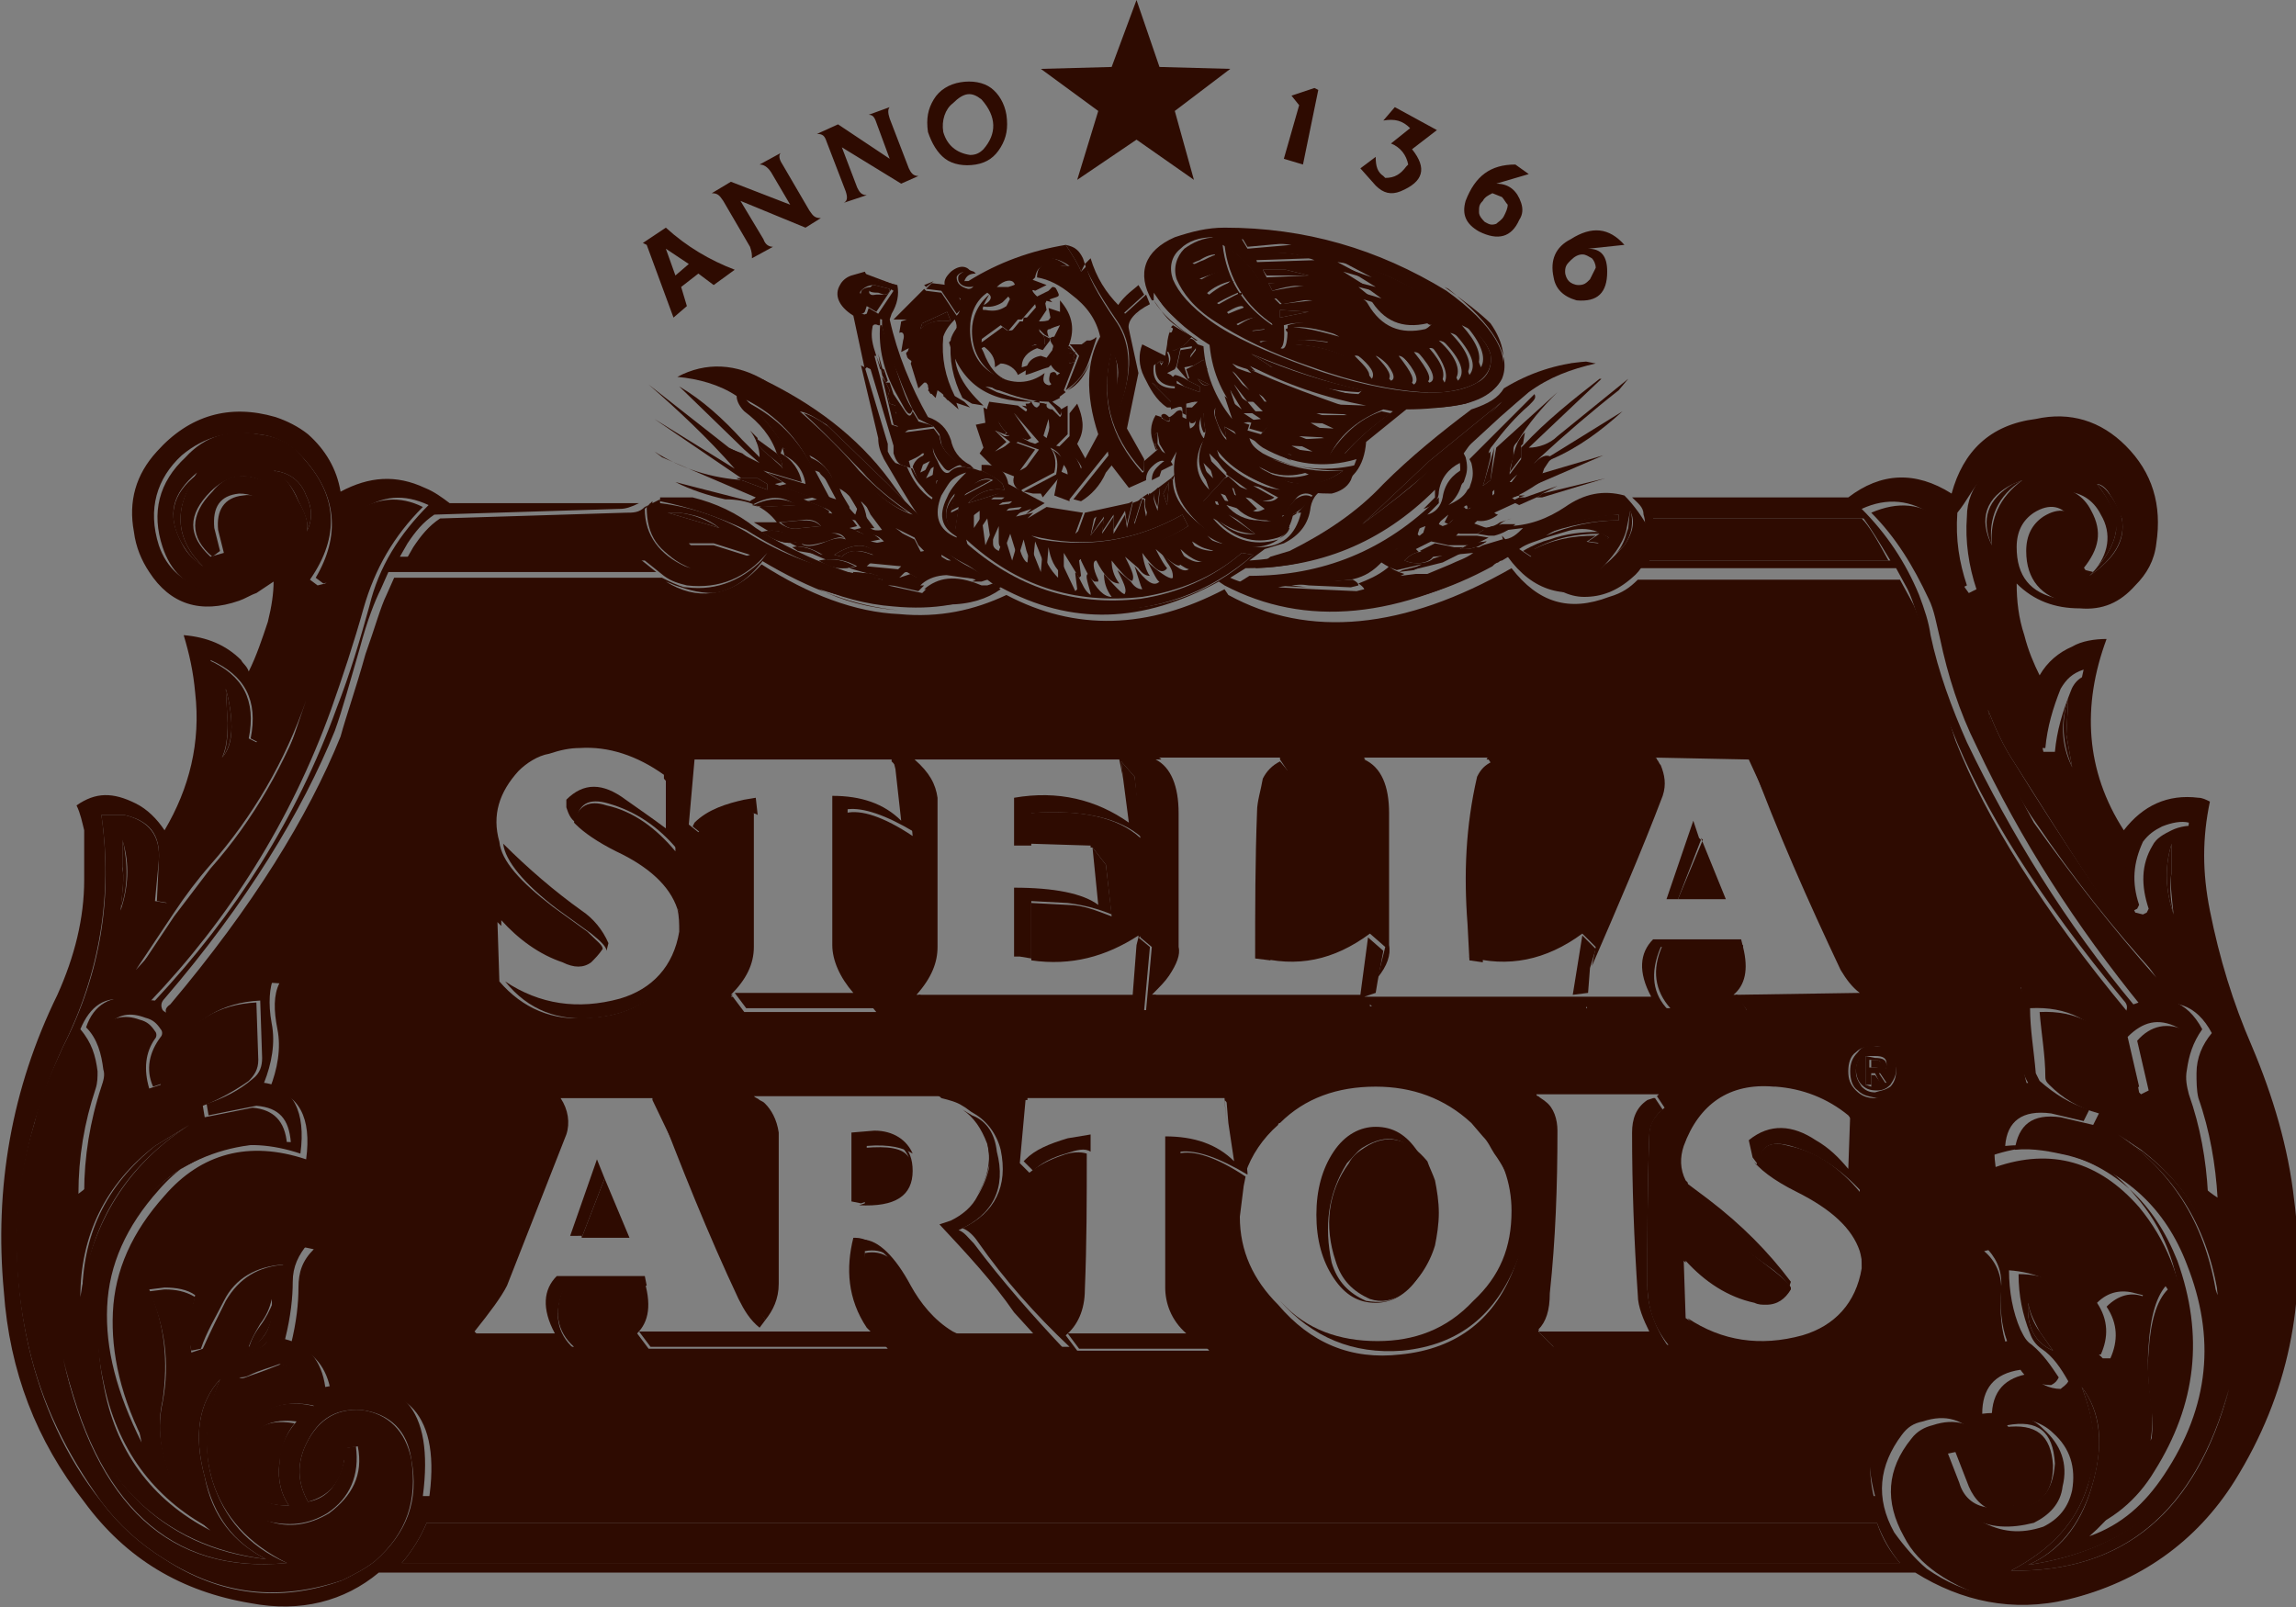 <?xml version="1.0" encoding="utf-8"?>
<!-- Generator: Adobe Illustrator 19.2.0, SVG Export Plug-In . SVG Version: 6.00 Build 0)  -->
<svg version="1.1" id="Слой_1" xmlns="http://www.w3.org/2000/svg" xmlns:xlink="http://www.w3.org/1999/xlink" x="0px" y="0px"
	 viewBox="0 0 120 84" style="enable-background:new 0 0 120 84;" xml:space="preserve">
<rect x="0" y="0" width="120" height="84" fill="#808080" stroke="none"/>
<style type="text/css">
	.st0{fill:#FFFFFF;}
	.st1{fill:#2E0B01;}
	.st2{opacity:0.55;fill:#2E0B01;enable-background:new    ;}
	.st3{opacity:0.2;enable-background:new    ;}
	.st4{fill:#44A3BC;}
	.st5{fill:#CB242D;}
	.st6{fill:#DC5B2B;}
	.st7{opacity:0.5;}
	.st8{fill:#C5CB79;}
	.st9{fill:#E2001A;}
	.st10{fill:#B70718;}
	.st11{fill:#EFB886;}
	.st12{fill:#BBDBE8;}
	.st13{fill:#50542E;}
	.st14{opacity:0.109;fill:#FFFFFF;enable-background:new    ;}
	.st15{opacity:0.5;fill:#CB242D;enable-background:new    ;}
	.st16{opacity:0.6;}
	.st17{fill:#EC9488;}
	.st18{fill:none;stroke:#50542E;stroke-linecap:round;stroke-miterlimit:10;}
	.st19{opacity:0.2;fill:#55721A;enable-background:new    ;}
	.st20{fill:#55721A;}
	.st21{fill:none;stroke:#FFFFFF;stroke-miterlimit:10;}
	.st22{fill:none;stroke:#C5CB79;stroke-width:2;stroke-miterlimit:10;}
	.st23{fill:#CDC09E;}
	.st24{opacity:0.1;fill:#44A3BC;}
	.st25{opacity:0.9;}
	.st26{opacity:0.9;fill:#44A3BC;enable-background:new    ;}
	.st27{opacity:0.109;fill:#44A3BC;enable-background:new    ;}
	.st28{opacity:0.109;fill:#55721A;enable-background:new    ;}
	.st29{opacity:0.4;}
	.st30{opacity:0.9;fill:#55721A;enable-background:new    ;}
	.st31{opacity:0.4;fill:#55721A;}
	.st32{fill:#D95929;}
	.st33{fill:#F68D1A;}
	.st34{fill:#FFC73B;}
	.st35{fill:#FABC14;}
	.st36{fill:#FCAD17;}
	.st37{fill:none;stroke:#FFFFFF;stroke-width:2;stroke-miterlimit:10;}
	.st38{fill:none;stroke:#44A3BC;stroke-width:20;stroke-miterlimit:10;}
	.st39{fill:none;stroke:#44A3BC;stroke-width:20;stroke-linejoin:round;stroke-miterlimit:10;}
	.st40{fill:none;}
	.st41{fill:#3B5998;}
	.st42{fill:none;stroke:#000000;stroke-width:2;stroke-miterlimit:10;}
	.st43{opacity:0.6;fill:#333333;}
</style>
<g>
	<g id="XMLID_557_" class="st7">
		<g id="XMLID_722_">
			<g id="XMLID_723_">
				<g id="XMLID_724_">
					<path id="XMLID_729_" class="st14" d="M27090.5-276.9c0-3.2,0-6.4,0-9.6c0-1.5,0-3.2,0-4.9c0-3.9,0-8.4,0-13.8c0-1.5,0-3,0-4.4
						c0-4,0-7.9,0-11.9c0-5.3,0-10.5,0-15.8c0-3.8,0-7.5,0-11.1c0-3.7,0-7.3,0-10.7c0-6.9,0-13,0-19s0-11.9,0-18.3
						c0-3.1,0-6.3,0-9.7c0-3.6,0-7.2,0-10.9c0-0.8,0,1,0,0.9c0,0.9,0,2.3,0,3.2c0,2.9,0,5.6,0,8.2c0,1.8,0,3.5,0,5.1
						c0,4.2,0,8.1,0,11.9c0,7.7,0,14.8,0,22.8c0,3.1,0,6.3,0,9.6c0,4.2,0,8.6,0,13.2c0,0-65535,22216.5,0,28.2c0-0.9,0-1.9,0-2.8
						c0,6.4,0,13.2,0,18.3c0,1.8,0,3.5,0,5.1c0,4.2,0,8.1,0,11.9c0,0.2,0,2.1,0,2.3C27090.5-279.2,27090.5-276.9,27090.5-276.9
						L27090.5-276.9z"/>
				</g>
			</g>
		</g>
	</g>
</g>
<g>
	<g id="XMLID_1525_" class="st16">
		<g id="XMLID_1556_">
			<g id="XMLID_1557_">
				<g id="XMLID_1558_">
					<path id="XMLID_1561_" class="st14" d="M27090.5-351.5c0-0.5,0-1.3,0-2.5c0,1.2,0,2.5,0,3.7c0,1.3,0,2.6,0,4c0,0.6,0,1,0,1.2
						c0,2,0,4.4,0,6.4l0,0c0-0.9,0-1.2,0-2.1c0-1.5,0-4.7,0-6.1c0-2.3,0-3.3,0-4.5c0-1.1,0-1.9,0-2.6c0-0.9,0-1.4,0-1.6
						c0,0,0,3.5,0,3.7c0,2.4,0,4.7,0,6.4c0,1.7,0,2.7,0,3.6c0,0,0-3.4,0-3.7c0-7.4,0-15,0-23c0,1.2,0,2.5,0,3.7c0,3.9,0,7.4,0,10.6
						c0,2.2,0,5,0,8.4c0,0.1,0-2,0-1.9c0-0.3,0-1.6,0-1.9c0-3.5,0-7,0-10.9c0-1.5,0-3,0-4.7c0-2.3,0-4.9,0-7.7c0,1.2,0,2.4,0,3.7
						c0,1.5,0,2.9,0,4.3c0,2.8,0,5.1,0,7.1c0,0.1,0-1.3,0-1.5c0-0.5,0-1.9,0-2.2c0-8.5,0-16.6,0-24.6c0-0.3,0,0.9,0,0.9
						c0,0.5,0,2.2,0,2.6c0,0-65535,22257,0,11.9c0,0,0-3.4,0-3.7c0-3.3,0-6.9,0-10.7c0-3.7,0-7.5,0-11.6v3.6c0,2.9,0,3.9,0,6.3
						c0,2.8,0,4.5,0,6c0-0.1,0-0.2,0-0.4c0-1.5,0-2.9,0-4.4c0-2.2,0-3.6,0-5.1c0,0.1,0,1.8,0,1.9c0,0.3,0,1.6,0,1.9c0,1,0,1.9,0,2.9
						c0-0.1,0-0.3,0-0.4c0-0.6,0-1.4,0-2.5c0-2.2,0-5.4,0-9.7v1.5c0,0.6,0,1.7,0,2.2c0,4.1,0,8,0,11.6c0,3.8,0,7.4,0,10.7
						c0-1.2,0-2.4,0-3.7c0-0.7,0-1.7,0-3.2c0-2.1,0-5,0-8.5v3.6c0,8,0,16.1,0,24.6c0-1.2,0-2.4,0-3.7c0-3,0-6.8,0-11.5
						c0-0.1,0,1.3,0,1.5c0,0.5,0,1.8,0,2.2c0,4.5,0,8.7,0,12.6c0,3.8,0,7.3,0,10.9c0-1.3,0-2.5,0-3.8c0-1.3,0-2.5,0-3.8
						c0-1.6,0-3.1,0-4.6c0-0.9,0-1.7,0-2.5c0-2.4,0-5.1,0-8.1c0-0.1,0,2,0,1.9c0,0.4,0,1.6,0,1.8c0,8,0,15.6,0,23c0-1.2,0-2.5,0-3.7
						c0-0.9,0-1.9,0-3.6c0-1.7,0-3.9,0-6.4c0,1.2,0,2.5,0,3.7c0,0.7,0,1.7,0,4.2c0,1.6,0,3.3,0,6.2c0-1.1,0-2.3,0-3.4
						c0,4.7,0,5.4,0,1.9c0-3.9,0-7.6,0-11.1v1.9c0,0.3,0,1.6,0,1.9c0,1.1,0,2,0,2.5v-1.9C27090.5-349.8,27090.5-351.4,27090.5-351.5
						L27090.5-351.5z"/>
				</g>
			</g>
		</g>
	</g>
</g>
<g>
	<path class="st1" d="M67.9,5.5l-0.8,2.8l1,0.3l0.8-3.9l-0.2-0.1L67.5,5L67.9,5.5z M72.9,5.6l-0.6,0.7c0.6-0.1,1,0,1.4,0.4l-1,0.8
		c0.5,0.2,0.8,0.6,0.9,1.1l-0.1,0.1c-0.3,0.4-0.6,0.6-1.1,0.6l-0.1-0.1C72,9,71.9,8.7,71.9,8.2l-0.8,0.6l0.8,0.9
		c0.4,0.4,0.8,0.5,1.3,0.3c1.2-0.5,1.4-1.2,0.6-2.2l1.3-1L72.9,5.6L72.9,5.6z M81.2,14.5c0.1,0.6,0.5,1,1.2,1.2
		c1.1,0.1,1.6-0.4,1.6-1.5c0-0.8-0.3-1.2-1-1.2l1.9-0.2c-0.8-0.9-1.7-1-2.8-0.3C81.3,12.9,81,13.6,81.2,14.5L81.2,14.5z M83.1,14.6
		c-0.2,0.2-0.3,0.3-0.6,0.3c-0.2,0-0.4-0.1-0.5-0.2c-0.1-0.1-0.2-0.3-0.2-0.5c0-0.3,0.1-0.4,0.3-0.6c0.2-0.2,0.4-0.3,0.6-0.3
		c0.2,0,0.3,0.1,0.5,0.2c0.1,0.1,0.2,0.3,0.2,0.5C83.3,14.2,83.2,14.4,83.1,14.6z M77.3,12.1c1,0.5,1.7,0.3,2.1-0.6
		c0.2-0.3,0.2-0.6,0.1-0.9c-0.2-0.6-0.6-1-1.3-1l1.7-0.5l-0.7-0.5c-1.3,0-2.1,0.6-2.6,1.9C76.4,11.2,76.6,11.7,77.3,12.1z
		 M78.5,10.3c0.1,0.1,0.2,0.3,0.3,0.4c0,0.2-0.1,0.4-0.2,0.6c-0.1,0.2-0.3,0.3-0.4,0.4c-0.3,0.1-0.4,0-0.6-0.1
		c-0.1-0.1-0.3-0.3-0.3-0.5c0-0.3,0-0.4,0.2-0.6c0.1-0.2,0.3-0.3,0.5-0.4L78.5,10.3L78.5,10.3z M75.5,15l0.2,0.1
		c2.4,1.9,3.3,3.5,2.8,4.7c-0.4,0.8-1.5,1.3-3.2,1.4c-1.9,0.1-4.1-0.3-6.8-1.2c-4-1.3-6.7-3-8-4.9v0.4c0.3,0.7,1.2,1.4,2.4,2.2
		l0.3,0.1c0.1,1.5,0.6,2.7,1.5,3.8l-0.4-1.2l0.8,0.7l-0.6-1l0.9,0.6l-1-1.3c0.4,0.3,0.8,0.5,1.1,0.7L64.4,19
		c0.4,0.2,0.8,0.3,1.2,0.4l-0.3-0.3c1.9,1,4,1.7,6.1,2.1l-2.8-0.1l1.8,0.6h-2.2l1.5,0.7l-2-0.1l1.5,0.6L67.4,23l1.2,0.6L67,23.4
		l0.5,0.4c-0.7-0.3-1.5-0.7-2.2-1.2c0.1,0.3,0.4,0.6,0.7,0.8c1.6,0.9,3.2,1.1,4.9,0.6l-0.3,0.8c-0.3,0.4-0.6,0.6-1,0.7
		c-1.2,0-2.5-0.2-3.7-0.6c-1.6-0.6-2.6-1.7-3-3.3l0.1,1L62.9,23c-0.4,0.9-0.3,1.7,0.4,2.4l-0.4-1.2l0.6,0.6l-0.3-1.1l1,1h0.1
		c-0.3-0.3-0.5-0.6-0.6-0.9l-0.1-0.3c0.8,1,2,1.7,3.3,2.1l-1.2-0.2c0.4,0.2,0.7,0.4,1.1,0.6c-0.2,0.2-0.5,0.3-1,0.1l-0.5-0.1
		l0.8,0.6c-0.2,0.1-0.4,0.2-0.6,0.1l-1-0.3c0.4,0.5,1,0.8,1.7,0.8c0.4,0.1,0.8,0,1.1-0.1l0.4-0.3h0.3c-0.3,1.2-1,1.8-2.2,1.8
		c-1.5-0.1-2.7-0.9-3.5-2.2c-0.6-0.9-0.6-1.8-0.4-2.8l-0.4,0.7l-0.1,0.4v0.3c0,1.1,0.8,2.2,2.5,3.3l0.2,0.1c0.3,0.1,0.1,0.1-0.3,0
		c-0.4-0.1-0.8-0.3-1.2-0.6l0.4,0.4c0.3,0.3,0.4,0.6,0.4,0.6s-0.3,0-0.6-0.1c-0.3-0.1-0.6-0.3-0.8-0.4c0.3,0.5,0.6,0.8,0.9,1
		c-0.3,0.2-0.8,0-1.5-0.6c0.3,0.5,0.5,0.8,0.8,1c-0.3,0.3-0.7,0-1.5-0.8l0.3,0.5c0.3,0.4,0.3,0.6,0.3,0.8c-0.1,0.1-0.5-0.1-1.3-0.8
		c0.3,0.6,0.5,1,0.6,1c-0.3,0.3-0.7,0-1.3-0.8c0.2,0.6,0.3,1,0.4,1.2c-0.2,0-0.4-0.1-0.6-0.4l-0.7-0.6c0.3,0.6,0.5,1,0.4,1.2
		c0,0.2-0.4-0.2-1.1-1c0,0.4,0.1,0.8,0.4,1.2c-0.4,0-0.8-0.4-1.2-1.2c-0.2,0-0.1,0.3,0.1,1v0.1H57c-0.3-0.2-0.4-0.5-0.7-1.1
		c-0.1-0.1-0.1-0.1-0.1,0l0.1,0.8l-0.1,0.1L55.3,29v1.2c-0.4-0.4-0.7-0.9-0.8-1.5l-0.1,1.2l-0.6-1.5l-0.1,1c-0.1,0-0.3-0.3-0.4-0.7
		l-0.1-0.4l-0.3,1l-0.4-1.3l-0.3,0.8c-0.2-0.1-0.3-0.2-0.3-0.4v-0.8l-0.4,0.9L51.3,27l-0.4,0.6v-1l-0.4,0.3h-0.3
		c-0.1,0.2-0.2,0.4-0.2,0.6v0.6c-1-0.4-1.2-1.2-0.8-2.2c0.3-0.5,0.6-1,1-1.3c-0.7,0.3-1.2,0.8-1.5,1.5c-0.6-0.4-1-1-1.3-1.7
		l-0.6-0.2c-0.2-0.2-0.3-0.4-0.4-0.6v-0.4l-1.2-4L45,19.1l0.9,3.8c0,0.4,0.1,0.7,0.3,1.1c0.6,1,1.2,2.1,1.9,3.1
		c0.4,1,1.2,1.8,2.2,2.3c0.4,0.2,0.7,0.4,1,0.7c-1.7-0.1-3.3-0.4-4.8-1c-0.6-0.3-1.1-0.1-1.5,0.3l2.1,0.2L46.7,30l0.7-0.1l0.5,0.3
		c-0.1,0.3-0.3,0.3-0.6,0.3h-1.1l1.8,0.4l0.3-0.3h-0.2c0.6-0.6,1.6-0.7,2.9-0.3l-0.2,0.1h0.5l0.3-0.1l0.4,0.3
		c-0.8,0.6-1.7,0.9-2.8,0.8c-2.2,0.2-4.5-0.1-6.7-0.8c1.3,0.6,2.8,1,4.2,1.1c2.1,0.2,3.9-0.1,5.6-1c3.7,2,7.4,1.9,11.4-0.3l0.3,0.2
		c4.2,2.2,9.1,1.8,14.8-1.5c1.3,1.8,3,2.3,5.1,1.5c0.6-0.2,1.1-0.5,1.5-0.9h13.7l0.6,1.1c0.3,0.6,0.6,1.7,1,3.1
		c0.4,1.7,0.8,3.1,1.3,4.2c1.6,4.1,4.6,8.9,9,14.2c0.2,0.2,0.2,0.4,0.1,0.6c-0.1,0.1-0.3,0.1-0.4-0.1c-0.3-0.3-1-0.7-2.2-1.2
		c-1.3-0.5-2.3-0.7-3.1-0.6c0.3,0.6,0.4,1.5,0.3,2.4c-0.2,1.5-0.1,2.6,0.3,3.2c-1.5,0.3-2.2,1.5-1.9,3.8c3-1,5.5-0.3,7.5,2.1
		c1.5,1.7,2.2,3.7,2.4,5.9c0.2,2.3-0.4,4.6-1.6,6.9c0.1-0.6,0.1-1.2,0.1-1.5c-0.2-1.3-0.3-2.4-0.2-3.5c0.1-1.5,0.4-2.6,1-3.2
		c-1-1.6-2.4-1.7-4.1-0.3c-1.5-1.7-3.4-2.2-5.5-1.7c0.6,0.6,0.9,1.2,0.9,2c-0.1,1.2,0,2.2,0.3,3c-1.2,0.3-2,1.2-2.2,2.6
		c-1-0.3-1.9-0.3-2.8,0.1c-0.8,0.4-1.4,0.9-1.8,1.7c-0.5,1-0.5,2.2-0.1,3.7H22.1c0.6-4.6-1.1-6.5-5.1-5.7c-0.2-1.4-0.9-2.2-2.1-2.5
		c0.3-1.2,0.4-2.2,0.4-3c0-0.8,0.3-1.4,0.8-2c-2.1-0.6-3.9,0-5.6,1.7c-1.8-1.4-3.2-1.3-4.2,0.2c0.6,0.8,1,1.9,1.1,3.3
		c0,0.8,0,1.8-0.2,3.1c-0.1,0.5,0,1.2,0.2,2.1c-1.3-2.6-1.9-4.9-1.8-7.1c0.1-2.2,1-4.2,2.7-6.1c1.9-2.2,4.4-2.9,7.4-1.9
		c0.3-2.2-0.4-3.5-1.9-3.7c0.4-1,0.6-2.1,0.4-3.1c-0.2-1.1-0.1-1.9,0.1-2.4c-0.9-0.1-1.9,0.1-3.1,0.5C10,52,9.4,52.3,9.1,52.7
		c-0.2,0.3-0.4,0.3-0.6,0.1c-0.1-0.2-0.1-0.4,0.1-0.6c4.3-5,7.2-9.8,8.9-14c0.4-1.1,0.8-2.6,1.3-4.3c0.4-1.5,0.8-2.5,1.1-3.1
		l0.4-0.9h14l-1-0.8H20.9l0.4-0.7c0.4-0.6,0.8-1.1,1.4-1.5l9.7-0.3c0.3,0,0.6-0.1,1-0.3h-9.9c-0.4-0.3-0.8-0.6-1.3-0.8
		c-1.5-0.7-2.9-0.6-4.4,0.2c-0.2-1.2-0.8-2.2-1.7-3c-0.5-0.4-1.1-0.7-1.7-0.9c-2.4-0.7-4.5-0.1-6.2,1.8c-1.1,1.2-1.5,2.6-1.2,4.2
		c0.1,0.8,0.4,1.5,0.8,2.1c1.1,1.7,2.7,2.2,4.7,1.5c0.3-0.1,0.6-0.3,0.9-0.4l0.9-0.6c0,0.6-0.1,1.3-0.3,2.1c-0.3,0.9-0.6,1.8-1,2.6
		c-0.1-0.3-0.3-0.4-0.4-0.6c-0.8-0.8-1.8-1.2-3-1.3c0.3,1,0.5,1.9,0.6,3c0.3,2.6-0.3,5-1.6,7.2c-0.4-0.6-0.9-1.1-1.5-1.4
		c-1.2-0.6-2.1-0.6-3.1,0.1c0.2,0.4,0.3,0.9,0.4,1.3v2.6C4.4,48,3.9,50,3,52c-2.4,4.9-3.3,10.1-2.8,15.5c0.3,4.2,1.7,7.8,4.2,11
		c2.2,3,5.1,4.7,8.7,5.3c2.6,0.5,4.9-0.1,6.7-1.6h80.3c2.4,1.5,5.1,2.1,8,1.4c3.7-0.9,6.7-3,8.7-6.2c2.8-4.5,3.8-9.4,3.1-14.7
		c-0.3-2.7-1.1-5.4-2.2-8c-1-2.3-1.7-4.6-2.2-7.1c-0.4-2-0.4-3.8,0-5.7c-0.2-0.1-0.4-0.2-0.6-0.2c-1.6-0.2-2.9,0.4-3.9,1.7
		c-2-3.1-2.2-6.5-0.9-10c-0.6,0-1.3,0.1-1.8,0.4c-0.7,0.3-1.3,0.8-1.7,1.5c-0.3-0.6-0.6-1.3-0.8-2.1c-0.3-0.9-0.4-1.8-0.4-2.7
		c0.9,0.9,2,1.3,3.3,1.3c1.2,0.1,2.1-0.3,2.9-1.2c0.6-0.6,1-1.3,1.1-2.2c0.3-2-0.2-3.7-1.6-5.1c-1.3-1.3-2.9-1.8-4.7-1.4
		c-2.4,0.3-3.8,1.7-4.4,3.9c-1.9-1.2-3.7-1.1-5.4,0.2H85.3c0.3,0.3,0.6,0.5,0.6,0.9c0.1,0.3,0.1,0.6,0,0.9c-0.1,0.6-0.4,1.2-1,1.7
		c-0.8,0.6-1.6,1-2.5,1c-0.4,0-0.9-0.1-1.3-0.3c-0.6-0.3-1.1-0.6-1.5-1l-1.1-1.2l0.1,0.4l-0.5,0.3h-0.1L78.1,29H78l-0.1,0.1
		l-0.1,0.1c-2.2,1.3-4.4,2-6.8,2.1l-3.1-0.1l-1.8-0.4c-0.4-0.1-0.7-0.2-1-0.3c-0.3-0.1-0.6-0.2-0.8-0.3l0.8-0.5
		c3.8,0,7.1-1.3,9.9-4.1v0.4l-0.6,0.6c0.4-0.1,0.8-0.4,0.8-0.9c0.1-0.7,0.5-1.2,1.1-1.5c0.1,0.8-0.2,1.4-0.8,1.9l0.6-0.4l0.3-0.4
		l0.1-0.1l0.1-0.3c0.1-0.3,0.1-0.6,0-1l-0.1-0.2c1.5-2.2,3.5-3.8,5.9-4.7L82.1,19c-1.2,0.4-2.2,0.9-3.1,1.6l-0.9,0.8
		c-1.5,1.3-3,2.8-4.5,4.2c-2.3,2.4-5.1,3.5-8.3,3.7l0.8-0.6l1-0.3c0.8-0.4,1.3-1,1.4-1.9c0.1-0.5,0.4-0.9,1-1
		c1.2-0.3,1.8-1.1,1.9-2.4l2.1-1.7c1,0,2.1-0.1,3.1-0.3c0.8-0.3,1.4-0.6,1.7-1.1c0.5-1.1,0.3-2.1-0.4-3.1
		C77.4,16.4,76.5,15.7,75.5,15L75.5,15z M70.3,23.7l-0.8,0.1c0.6-1.2,1.6-1.9,2.8-2.4l0.5,0.1C71.8,22.2,71,22.9,70.3,23.7z
		 M68.6,25.9L68,26.6c-0.3,0.4-0.7,0.5-1,0.4l0.7-0.9C67.9,25.8,68.3,25.7,68.6,25.9z M64.9,28.9l0.6,0.1c-2.3,2.1-5.1,3-8.1,2.8
		c-2.7-0.1-5-1.2-6.8-3.2l-0.1-0.4c2.6,2.4,5.6,3.4,9.2,3C61.6,30.9,63.4,30.2,64.9,28.9L64.9,28.9z M86.2,29.3l0.3-0.6
		c0.1-0.4,0.1-0.8,0-1.2l-0.1-0.4h11c0.3,0.4,0.8,1.2,1.4,2.2L86.2,29.3L86.2,29.3z M103.6,25c1.1-1.4,2.5-2,4.2-1.8
		c1.6,0.3,2.7,1.1,3.4,2.5c0.9,1.9,0.6,3.5-1.2,5c-0.6,0.6-1.5,0.8-2.4,0.6c-1.5-0.3-2.2-1.2-2.2-2.7c0-0.8,0.3-1.4,0.9-1.8
		c0.8-0.5,1.5-0.4,2,0.4c0.4,0.7,0.4,1.3,0,2.1l0.2,0.3l0.4,0.1c0.8-1,1-1.9,0.4-3c-0.4-0.8-1.1-1.2-1.9-1.2c-0.5,0.1-1,0.3-1.3,0.6
		c-1.3,1.2-1.9,2.6-1.6,4.4c0.1,1,0.3,2.1,0.5,3l1.3,5.6h0.6c0.1-1.1,0.4-2.1,0.8-3.1c0.3-0.5,0.6-0.8,1.2-1
		c-0.8,3.5-0.3,6.9,1.7,9.9c-0.1,0.9,0.1,1.7,0.5,2.6l0.4,0.1l0.2-0.1l0.1-0.2c-0.4-1.2-0.3-2.2,0.2-3.3c0.3-0.4,0.6-0.6,1-0.8
		c0.5-0.2,1-0.3,1.4-0.2c-0.4,3.7,0.1,7.1,1.6,10.5c1.9,4.2,2.8,8.5,2.9,13c0.1,5.3-1.7,9.8-5.3,13.5c-1.7,1.8-3.8,3-6.2,3.4
		c-2.5,0.4-4.7,0-6.7-1.4c-0.6-0.5-1.2-1.2-1.7-1.9c-1-1.8-0.8-3.5,0.4-5.1c0.3-0.4,0.6-0.6,1.1-0.7c1.2-0.4,2.1-0.1,2.9,0.8
		c1,1.1,1.2,2.4,0.5,3.7c-0.8-0.1-1.3-0.6-1.5-1.3l-0.7-1.8l-0.5,0.1c-0.2,1.5,0.4,2.8,1.8,3.5c1,0.6,2.1,0.6,3.3,0.3
		c0.8-0.4,1.4-1,1.5-1.9c0.3-1.2-0.1-2.2-1-3c-0.3-0.3-0.6-0.5-1-0.6c-0.7-0.2-1.5-0.3-2.2-0.2c0-1.3,0.6-2.1,2-2.3
		c0.4,0.6,1,0.8,1.6,0.8c0.2-0.1,0.3-0.2,0.4-0.4c-0.4-0.6-0.8-1.2-1.4-1.7c-0.3-0.2-0.4-0.4-0.6-0.8c-0.4-0.9-0.6-2-0.6-3.1
		c1.4,0.1,2.5,0.6,3.3,1.5c0.6,0.7,0.9,1.6,0.8,2.6l0.3,0.3h0.4c0.4-0.9,0.4-1.8-0.2-2.7c0.6-0.6,1.3-0.7,2-0.5l0.4,0.1
		c-0.6,1.7-0.8,3.5-0.6,5.3c0.4,2.9-0.5,5.3-2.7,7.1c1.7-0.6,3-1.7,3.9-3.2c2.2-3.5,2.6-7.1,1.2-11c-1.2-3-3.2-4.9-6.2-5.7
		c-0.9-0.3-1.8-0.4-2.8-0.3c0.1-1.3,0.9-1.9,2.4-1.7l1.7,0.4l0.3-0.6c-1-0.3-1.8-0.8-2.6-1.5l-0.2-0.4c-0.1-1.2-0.3-2.3-0.3-3.4
		c1.9-0.1,3.4,0.6,4.4,2.3c0.4,0.6,0.6,1.2,0.8,1.9l0.1,0.1l0.4-0.2l-0.6-2.6c0.8-0.8,1.6-1,2.6-0.5l0.3,0.2c-1,1.8-1.3,3.7-0.8,5.7
		c0.3,1.2,1,2.1,2.1,2.8c-0.1-1.8-0.4-3.5-1-5.2c-0.1-0.4-0.2-0.8-0.1-1.3c0.1-0.7,0.3-1.4,0.8-2.1c-0.8-1.5-2-1.9-3.6-1.3
		c-3.5-4.2-6.4-8.9-8.7-13.7c-0.8-1.8-1.5-3.7-1.9-5.6c-0.1-0.7-0.3-1.3-0.6-2.1c-0.7-1.7-1.7-3.2-3-4.5c1.3-0.6,2.6-0.5,3.8,0.4
		c-0.1,1.4,0.4,2.7,1.3,3.8l0.4-0.2c-0.4-1.2-0.6-2.4-0.5-3.8C102.8,26.2,103.1,25.5,103.6,25L103.6,25z M105.2,78.8
		c0.4-0.6,0.6-1.3,0.5-2.2s-0.3-1.5-0.8-2.1c1.6-0.3,2.4,0.3,2.5,2C107.3,78,106.6,78.8,105.2,78.8L105.2,78.8z M98.1,79.6
		c0.3,0.8,0.7,1.5,1.2,2.1H21c0.6-0.7,1-1.4,1.3-2.1H98.1z M13.5,22.7c1,0.1,1.8,0.6,2.4,1.3c1.7,1.9,1.9,4,0.6,6.2l0.4,0.3l0.4-0.1
		l0.3-0.3c0.6-1,0.8-2,0.8-3.1l0.4-0.3c1.2-0.8,2.3-0.9,3.6-0.3c-1.5,1.5-2.6,3.2-3.1,5.3c-0.5,1.8-1,3.5-1.7,5.3
		c-2.1,5.8-5.3,10.8-9.5,15.3l-1.1-0.1c-1.2-0.2-2.1,0.3-2.5,1.5c0.6,0.6,0.8,1.4,0.9,2.2c0.1,0.3,0,0.6-0.1,0.9
		c-0.6,1.8-0.9,3.7-0.9,5.5c0.6-0.4,1.2-1,1.5-1.8c1.2-2.4,1-4.6-0.3-6.9c0.6-0.6,1.2-0.7,2-0.4c0.4,0.1,0.6,0.3,0.8,0.6
		c0.1,0.1,0.1,0.3,0,0.4C7.8,55,7.6,55.9,8,56.8l0.6-0.2c0-0.6,0.3-1.2,0.6-1.8c1-1.5,2.4-2.4,4.4-2.5l0.1,3c0,0.4-0.1,0.8-0.5,1.1
		c-0.7,0.6-1.5,1-2.4,1.3l0.1,0.6l2.5-0.5c1.2,0.1,1.7,0.7,1.8,1.9c-1.9-0.1-3.6,0.2-5.2,1.1C9,61.3,8.2,62,7.6,62.7
		c-2.2,2.8-3,5.9-2.2,9.5c0.7,3.5,2.6,6.1,5.6,7.7c-1-0.8-1.7-1.8-2.2-3c-0.4-1.2-0.6-2.4-0.3-3.7c0.3-2.1,0.1-4-0.7-5.8l0.8-0.1
		c0.6,0,1.2,0.1,1.6,0.4l-0.1,0.4c-0.3,0.9-0.3,1.7-0.1,2.5l0.5-0.1c0.3-0.9,0.8-1.7,1.2-2.5c0.6-1.2,1.7-1.8,3.1-1.9l-0.2,1.8
		c-0.1,0.7-0.3,1.4-0.6,2.1c-0.1,0.3-0.3,0.4-0.6,0.5c-0.4,0.3-0.8,0.5-1.2,0.9l0.2,0.6c0.2,0,0.4,0,0.6-0.1
		c0.6-0.3,1.1-0.4,1.6-0.6c1.1,0.3,1.7,1,1.8,2.2c-1.2-0.3-2.3-0.1-3.2,0.7c-1.2,1-1.6,2.3-1,3.8c0.3,0.8,0.8,1.3,1.7,1.5
		c1.2,0.3,2.2,0.2,3.2-0.4c1.2-0.8,1.7-2,1.5-3.5l-0.6,0.1L18,76.3c-0.3,1.2-0.8,2-1.9,2.2c-0.5-0.9-0.6-1.8-0.2-2.8
		c0.6-1.4,1.5-2.1,3-2c1.5,0.2,2.4,1.1,2.6,2.6c0.4,2.1-0.2,3.8-1.9,5.3c-0.5,0.4-1.1,0.7-1.7,1c-3.3,1.2-6.4,0.8-9.3-1.1
		c-1.3-0.8-2.4-1.8-3.3-3c-1.9-2.4-3.1-5.1-3.8-8.1c-0.9-4-0.8-7.9,0.3-11.7c0.4-1.4,0.9-2.7,1.5-4c1.9-3.8,2.6-7.9,2-12.1h1.2
		c1.3,0.3,1.9,1,1.8,2.4l-0.1,2.1l0.6,0.1c0.3-0.4,0.4-0.9,0.5-1.5c0.1-0.6,0.3-1,0.5-1.5c1.7-3,2.1-6.2,1.2-9.7
		c1.8,0.8,2.5,2.1,2.1,4.1l0.4,0.2l0.3-0.4c0.1-0.3,0.1-0.4,0.1-0.6c-0.1-0.8,0.1-1.5,0.4-2.2c0.7-1.5,1.2-3,1.2-4.6
		c0.1-1.2,0.1-2.4-0.1-3.5c-0.2-1.2-0.8-2-1.7-2.4c-1-0.4-1.9-0.3-2.6,0.6c-1.2,1.2-1.2,2.4,0,3.4l0.4-0.3l-0.3-1.2
		c-0.1-1.1,0.3-1.7,1.3-1.8c0.6,0,1,0.2,1.3,0.6c0.8,1.2,0.8,2.3-0.1,3.4c-0.7,0.9-1.7,1.2-2.8,1c-1.3-0.3-2.2-1.1-2.6-2.3
		c-0.6-1.9-0.1-3.5,1.2-4.7C10.7,22.8,12,22.5,13.5,22.7L13.5,22.7z M14.6,76.5c-0.1,0.9,0.1,1.6,0.5,2.2c-1.5,0-2.3-0.7-2.2-2.2
		c0.1-1.7,0.9-2.4,2.6-2.2C14.9,75,14.6,75.7,14.6,76.5z"/>
	<path class="st1" d="M69.4,23.9l0.8-0.1c0.7-0.8,1.5-1.5,2.5-2.2l-0.5-0.1C71,21.9,70.1,22.8,69.4,23.9z M68,26.6l0.6-0.6
		c-0.3-0.2-0.6-0.1-0.9,0.1L67,26.9C67.3,27.1,67.6,26.9,68,26.6L68,26.6z M65.5,29l-0.6-0.1c-1.5,1.3-3.3,2.1-5.3,2.4
		c-3.5,0.4-6.5-0.6-9.2-3l0.1,0.4c1.8,2,4.1,3,6.8,3.2C60.4,32,63.2,31,65.5,29L65.5,29z M86.4,28.7l-0.3,0.6h12.6
		c-0.6-1.1-1-1.8-1.4-2.2h-11l0.1,0.4C86.5,27.9,86.5,28.4,86.4,28.7L86.4,28.7z"/>
	<path class="st1" d="M107.8,23.1c-1.7-0.2-3.1,0.4-4.2,1.8c-0.5,0.6-0.8,1.3-0.8,2.1c-0.1,1.3,0.1,2.6,0.5,3.8l-0.4,0.2
		c-0.9-1.2-1.3-2.4-1.3-3.8c-1.2-0.9-2.4-1-3.8-0.4c1.3,1.3,2.2,2.8,3,4.5c0.3,0.6,0.4,1.3,0.6,2.1c0.4,1.9,1,3.8,1.9,5.6
		c2.3,4.9,5.2,9.4,8.7,13.7c1.6-0.6,2.8-0.2,3.6,1.3c-0.5,0.6-0.8,1.3-0.8,2.1c0,0.4,0,0.9,0.1,1.3c0.6,1.7,0.9,3.5,1,5.2
		c-1.1-0.7-1.7-1.6-2.1-2.8c-0.5-2.1-0.3-3.9,0.8-5.7l-0.3-0.2c-1-0.5-1.9-0.3-2.6,0.5l0.6,2.6l-0.4,0.2l-0.1-0.1
		c-0.1-0.7-0.4-1.3-0.8-1.9c-1-1.6-2.5-2.4-4.4-2.3c0.1,1.2,0.3,2.3,0.3,3.4c0,0.2,0.1,0.3,0.2,0.4c0.7,0.7,1.5,1.2,2.6,1.5
		l-0.3,0.6l-1.7-0.4c-1.5-0.2-2.2,0.4-2.4,1.7c1-0.1,1.9,0.1,2.8,0.3c3,0.8,5.1,2.8,6.2,5.7c1.5,3.8,1.2,7.4-1.2,11
		c-1,1.5-2.2,2.6-3.9,3.2c2.2-1.9,3.1-4.2,2.7-7.1c-0.3-1.8-0.1-3.5,0.6-5.3l-0.4-0.1c-0.7-0.3-1.4-0.1-2,0.5
		c0.6,0.9,0.6,1.8,0.2,2.7h-0.4l-0.3-0.3c0-1-0.3-1.8-0.8-2.6c-0.8-1-1.9-1.5-3.3-1.5c0,1.1,0.2,2.1,0.6,3.1
		c0.1,0.3,0.3,0.6,0.6,0.8c0.6,0.4,1,1,1.4,1.7c-0.1,0.2-0.3,0.3-0.4,0.4c-0.6,0-1.2-0.3-1.6-0.8c-1.3,0.2-2,0.9-2,2.3
		c0.8-0.1,1.5,0,2.2,0.2c0.3,0.1,0.7,0.3,1,0.6c0.9,0.8,1.2,1.8,1,3c-0.2,0.9-0.7,1.5-1.5,1.9c-1.2,0.4-2.2,0.3-3.3-0.3
		c-1.4-0.8-2-2-1.8-3.5l0.5-0.1l0.7,1.8c0.3,0.7,0.8,1.2,1.5,1.3c0.6-1.4,0.5-2.6-0.5-3.7c-0.8-0.9-1.7-1.2-2.9-0.8
		c-0.4,0.1-0.8,0.3-1.1,0.7c-1.3,1.6-1.4,3.3-0.4,5.1c0.4,0.8,1,1.4,1.7,1.9c2,1.4,4.2,1.8,6.7,1.4c2.4-0.5,4.5-1.6,6.2-3.4
		c3.6-3.7,5.4-8.2,5.3-13.5c-0.1-4.5-1.1-8.9-2.9-13c-1.5-3.3-2.1-6.9-1.6-10.5c-0.4-0.1-1,0-1.4,0.2c-0.4,0.2-0.8,0.4-1,0.8
		c-0.6,1-0.6,2.1-0.2,3.3l-0.1,0.2l-0.2,0.1l-0.4-0.1c-0.4-0.8-0.6-1.7-0.5-2.6c-2-3-2.6-6.4-1.7-9.9c-0.6,0.1-1,0.4-1.2,1
		c-0.4,1-0.7,2-0.8,3.1h-0.6l-1.3-5.6c-0.2-1-0.4-2-0.5-3c-0.3-1.8,0.3-3.3,1.6-4.4c0.4-0.3,0.8-0.6,1.3-0.6c0.8,0,1.5,0.4,1.9,1.2
		c0.6,1,0.4,2.1-0.4,3l-0.4-0.1l-0.2-0.3c0.4-0.7,0.4-1.3,0-2.1c-0.5-0.8-1.2-0.9-2-0.4c-0.6,0.4-0.9,1-0.9,1.8
		c0,1.5,0.8,2.4,2.2,2.7c0.9,0.2,1.7,0,2.4-0.6c1.7-1.5,2.1-3.1,1.2-5C110.5,24.2,109.4,23.4,107.8,23.1L107.8,23.1z M105.2,25.3
		l0.5-0.2c-1.2,0.9-1.7,2-1.6,3.4C103.4,27.1,103.8,26,105.2,25.3z M110.3,25.9c0.3,0.4,0.4,0.8,0.6,1.2c0.2,1.2-0.4,2.1-1.7,3
		c0.8-0.8,1.3-1.6,1.4-2.4c0.1-0.7-0.3-1.5-1-2.4C109.8,25.3,110.1,25.5,110.3,25.9L110.3,25.9z M103.9,37.1c0.4,1,0.8,1.9,1.4,2.8
		c2.4,3.8,4.8,7.6,7.4,11.2c-2.3-2.6-4.4-5.3-6.4-8.1C105.3,41.2,104.4,39.3,103.9,37.1L103.9,37.1z M108,38.4l0.3,1.7
		c-0.6-1.2-0.6-2.4-0.2-3.6L108,38.4L108,38.4z M115.9,67.7l-0.1-0.3c-0.6-3.5-2.3-6.2-5.1-8.1l1.2,0.8
		C114.5,62.1,115.8,64.6,115.9,67.7L115.9,67.7z M113.5,44.1v1.5c-0.1,0.5,0,1.2,0.1,2.2C113.2,46.6,113.1,45.4,113.5,44.1z
		 M106.6,69.6l0.7,1c-0.9-0.4-1.4-1.2-1.3-2.5C106.1,68.7,106.4,69.2,106.6,69.6z M109.3,77.8c-0.6,2-1.7,3.3-3.3,4
		c5.4-0.8,8.9-3.8,10.5-9.2c-1.7,6.4-5.5,9.6-11.4,9.5c2.1-1.1,3.4-2.5,4-4.4c0.6-1.7,0.4-3.4-0.3-5.2
		C109.8,73.8,110,75.5,109.3,77.8L109.3,77.8z"/>
	<path class="st1" d="M105.7,25.1l-0.5,0.2c-1.3,0.8-1.7,1.8-1.1,3.2C103.9,27.1,104.4,25.9,105.7,25.1z M110.9,27.1
		c-0.1-0.4-0.3-0.8-0.6-1.2c-0.2-0.3-0.4-0.5-0.7-0.6c0.7,0.9,1,1.7,1,2.4c-0.1,0.8-0.6,1.6-1.4,2.4
		C110.5,29.2,111.1,28.2,110.9,27.1L110.9,27.1z M105.3,39.9c-0.6-0.9-1-1.8-1.4-2.8c0.4,2.2,1.3,4.2,2.5,5.9c1.9,2.8,4,5.5,6.4,8.1
		C110.2,47.5,107.7,43.8,105.3,39.9L105.3,39.9z M108.3,40.1l-0.3-1.7l0.1-1.9C107.7,37.7,107.8,38.9,108.3,40.1L108.3,40.1z
		 M115.9,67.5l0.1,0.3c-0.1-3.1-1.4-5.6-4-7.6l-1.2-0.8C113.6,61.3,115.3,64,115.9,67.5L115.9,67.5z M113.5,45.6v-1.5
		c-0.4,1.3-0.3,2.5,0.1,3.7C113.4,46.9,113.4,46.1,113.5,45.6z M107.3,70.6l-0.7-1c-0.3-0.4-0.5-0.9-0.6-1.5
		C105.9,69.4,106.4,70.2,107.3,70.6z M106,81.8c1.6-0.7,2.7-2.1,3.3-4c0.7-2.2,0.5-4-0.5-5.3c0.7,1.8,0.8,3.5,0.3,5.2
		c-0.6,1.9-1.9,3.3-4,4.4c5.8,0.1,9.6-3,11.4-9.5C114.8,77.9,111.4,81,106,81.8L106,81.8z"/>
	<path class="st1" d="M105.6,76.7c0.1,0.9-0.1,1.6-0.5,2.2c1.5-0.1,2.2-0.8,2.2-2.3c-0.1-1.6-0.9-2.2-2.5-2
		C105.3,75.1,105.5,75.8,105.6,76.7L105.6,76.7z M99.3,81.7c-0.5-0.6-0.9-1.2-1.2-2.1H22.3C22,80.3,21.6,81,21,81.7H99.3L99.3,81.7z
		 M15.9,24c-0.6-0.8-1.4-1.2-2.4-1.3c-1.5-0.3-2.8,0.1-3.8,1.2c-1.4,1.3-1.8,2.9-1.2,4.7c0.4,1.2,1.2,2.1,2.6,2.3
		c1.2,0.2,2.1-0.1,2.8-1c0.8-1.1,0.8-2.2,0.1-3.4c-0.3-0.5-0.8-0.7-1.3-0.6c-1,0.1-1.4,0.8-1.3,1.8l0.3,1.2L11,29.1
		c-1.2-1.1-1.2-2.2,0-3.4c0.8-0.8,1.7-1,2.6-0.6s1.6,1.2,1.7,2.4c0.2,1.2,0.3,2.3,0.1,3.5c-0.1,1.6-0.6,3.1-1.2,4.6
		c-0.3,0.7-0.5,1.4-0.4,2.2c0,0.2,0,0.4-0.1,0.6l-0.3,0.4L13,38.6c0.4-2-0.3-3.3-2.1-4.1c0.9,3.4,0.5,6.7-1.2,9.7
		c-0.3,0.5-0.4,1-0.5,1.5c-0.1,0.5-0.3,1-0.5,1.5l-0.6-0.1L8.3,45c0.1-1.3-0.5-2.1-1.8-2.4H5.3c0.6,4.2,0,8.2-2,12.1
		c-0.6,1.3-1.2,2.6-1.5,4c-1.2,3.8-1.2,7.8-0.3,11.7c0.7,3,2,5.6,3.8,8.1c0.9,1.2,2,2.2,3.3,3c3,1.9,6,2.2,9.3,1.1
		c0.6-0.3,1.2-0.6,1.7-1c1.7-1.5,2.2-3.2,1.9-5.3c-0.3-1.5-1.2-2.4-2.6-2.6c-1.4-0.1-2.4,0.6-3,2c-0.4,1-0.3,1.9,0.2,2.8
		c1.1-0.3,1.7-1,1.9-2.2l0.1-0.6l0.6-0.1c0.3,1.5-0.3,2.6-1.5,3.5c-1,0.6-2.1,0.8-3.2,0.4c-0.8-0.3-1.3-0.8-1.7-1.5
		c-0.6-1.5-0.3-2.8,1-3.8c0.9-0.8,2-1,3.2-0.7c-0.1-1.2-0.7-1.9-1.8-2.2c-0.5,0.2-1,0.4-1.6,0.6c-0.3,0.1-0.4,0.2-0.6,0.1l-0.2-0.6
		c0.3-0.3,0.7-0.6,1.2-0.9c0.3-0.1,0.4-0.3,0.6-0.5c0.3-0.6,0.6-1.3,0.6-2.1l0.2-1.8c-1.4,0.1-2.4,0.7-3.1,1.9
		c-0.4,0.8-0.8,1.6-1.2,2.5L10,70.7c-0.1-0.8-0.1-1.7,0.1-2.5l0.1-0.4c-0.5-0.3-1-0.4-1.6-0.4l-0.8,0.1c0.8,1.8,1.1,3.7,0.7,5.8
		c-0.3,1.3-0.1,2.6,0.3,3.7c0.5,1.2,1.2,2.2,2.2,3c-3.1-1.6-5-4.2-5.6-7.7c-0.7-3.5,0.1-6.7,2.2-9.5c0.6-0.8,1.3-1.4,2.2-1.9
		c1.7-0.9,3.4-1.2,5.2-1.1c-0.1-1.2-0.7-1.8-1.8-1.9l-2.5,0.5l-0.1-0.6c0.8-0.3,1.7-0.8,2.4-1.3c0.3-0.3,0.5-0.6,0.5-1.1l-0.1-3
		c-2,0.1-3.4,1-4.4,2.5c-0.3,0.6-0.6,1.2-0.6,1.8l-0.6,0.2c-0.3-1-0.2-1.9,0.3-2.6c0.1-0.1,0.1-0.3,0-0.4c-0.2-0.3-0.4-0.5-0.8-0.6
		c-0.8-0.3-1.5-0.1-2,0.4c1.3,2.2,1.5,4.6,0.3,6.9c-0.3,0.7-0.8,1.3-1.5,1.8c0-1.9,0.3-3.7,0.9-5.5c0.1-0.3,0.1-0.6,0.1-0.9
		c-0.1-0.8-0.3-1.5-0.9-2.2c0.5-1.2,1.3-1.8,2.5-1.5l1.1,0.1c4.2-4.4,7.4-9.5,9.5-15.3c0.6-1.7,1.2-3.5,1.7-5.3
		c0.6-2.1,1.6-3.8,3.1-5.3c-1.2-0.6-2.4-0.5-3.6,0.3l-0.4,0.3c0.1,1.2-0.2,2.1-0.8,3.1l-0.3,0.3l-0.4,0.1l-0.4-0.3
		C17.8,28,17.6,25.9,15.9,24L15.9,24z M16,25.9c0.4,0.8,0.3,1.5-0.1,2.1c0.3-0.3,0.2-1-0.3-1.8c-0.4-0.9-0.8-1.4-1.3-1.6
		C15.1,24.7,15.7,25.1,16,25.9z M10.6,29.6c-0.4-0.3-0.8-0.6-1.1-1.2c-0.8-1.5-0.5-2.6,0.8-3.7C9.1,26.5,9.1,28.1,10.6,29.6z
		 M12.1,38c0,0.8-0.2,1.3-0.5,1.6c0.2-0.4,0.3-1,0.3-1.8L11.8,36C12,36.7,12.1,37.4,12.1,38z M16,36.6l-1.3,3.8
		c-2.1,3.7-4.7,7.2-7.6,10.3l2-3c0.6-0.9,1.2-1.7,1.9-2.5C13.2,42.7,14.9,39.8,16,36.6z M6.4,45.4v-1.5c0.4,1.3,0.3,2.5-0.1,3.7
		C6.4,46.6,6.5,45.9,6.4,45.4z M13,70.4c0.1-0.3,0.3-0.7,0.6-1.2c0.3-0.4,0.5-0.8,0.6-1.3C14.3,69.2,13.9,70.1,13,70.4z M8.1,59.9
		l1.8-1.1c-3.1,2-4.9,4.8-5.6,8.4l-0.1,0.6C4.2,64.6,5.5,61.9,8.1,59.9L8.1,59.9z M13.9,81.5c-1.7-0.9-2.8-2.2-3.2-4.3
		c-0.6-2.2-0.3-3.9,0.8-5.1c-0.8,1.8-0.9,3.6-0.4,5.3c0.6,1.9,1.9,3.3,3.9,4.3C8.9,82.3,5,78.7,3.3,71C4.8,77.3,8.4,80.8,13.9,81.5
		L13.9,81.5z"/>
	<path class="st1" d="M15.9,28c0.4-0.6,0.5-1.3,0.1-2.1c-0.3-0.8-0.9-1.2-1.7-1.3c0.5,0.3,1,0.8,1.3,1.6
		C16.1,27.1,16.2,27.7,15.9,28z M9.5,28.4c0.3,0.5,0.6,0.9,1.1,1.2c-1.5-1.5-1.5-3.1-0.3-4.8C9,25.8,8.7,27,9.5,28.4L9.5,28.4z
		 M11.6,39.6c0.3-0.3,0.5-0.9,0.5-1.6c0-0.6-0.1-1.3-0.3-2l0.1,1.9C11.9,38.7,11.8,39.3,11.6,39.6L11.6,39.6z M14.8,40.5l1.3-3.8
		c-1.2,3.2-2.8,6.1-5.1,8.7l-1.9,2.5l-2,3C10.1,47.7,12.6,44.2,14.8,40.5z M6.4,43.8v1.5c0.1,0.6,0,1.3-0.1,2.2
		C6.7,46.4,6.7,45.2,6.4,43.8L6.4,43.8z M13.6,69.3c-0.3,0.4-0.5,0.8-0.6,1.2c0.8-0.4,1.3-1.2,1.3-2.5
		C14.1,68.5,13.9,68.9,13.6,69.3z M9.9,58.8l-1.8,1.1c-2.6,2.1-3.8,4.7-3.8,7.9l0.1-0.6C4.9,63.6,6.8,60.8,9.9,58.8L9.9,58.8z
		 M10.7,77.2c0.5,2.1,1.5,3.4,3.2,4.3c-5.5-0.6-9-4.2-10.6-10.6c1.7,7.7,5.6,11.4,11.7,10.8c-2.1-0.9-3.3-2.4-3.9-4.3
		c-0.5-1.7-0.3-3.5,0.4-5.3C10.4,73.3,10.1,75,10.7,77.2L10.7,77.2z"/>
	<path class="st1" d="M15.1,78.7c-0.4-0.6-0.6-1.3-0.5-2.2c0.1-0.8,0.3-1.5,0.8-2.1c-1.7-0.3-2.5,0.4-2.6,2.2
		C12.8,78.1,13.5,78.7,15.1,78.7z M79.2,21.1l0.7-0.6c1.1-0.8,2.2-1.2,3.5-1.5l-0.5-0.1c-1.5,0.1-3,0.6-4.3,1.4
		c-0.3,0.5-0.8,0.8-1.7,1.1c-1.6,1.2-3.2,2.5-4.6,3.9c-1.4,1.5-3.1,2.6-4.9,3.5l-1,0.3l-0.8,0.6c3.2-0.1,6-1.3,8.3-3.7
		c1.4-1.4,3-2.8,4.5-4.2L79.2,21.1L79.2,21.1z M74.7,24.1l3.8-3.1c-2.2,2.4-4.7,4.5-7.3,6.4L74.7,24.1L74.7,24.1z"/>
	<path class="st1" d="M78.5,21l-3.8,3.1l-3.5,3.3C73.8,25.5,76.2,23.4,78.5,21L78.5,21z"/>
	<path class="st1" d="M79.9,21.2c0.3-0.3,0.4-0.4,0.3-0.6l-3.4,3.4l0.1,0.2c0.1,0.4,0.1,0.7,0,1l-0.1,0.3l-0.1,0.1
		c-0.2,0.4-0.6,0.6-1,0.8c0.6-0.5,0.8-1.2,0.8-1.9c-0.6,0.3-1,0.8-1.1,1.5c-0.1,0.5-0.4,0.8-0.8,0.9l0.6-0.6V26
		c-2.8,2.8-6.1,4.1-9.9,4.1l-0.8,0.5c0.3,0.1,0.5,0.3,0.8,0.3c0.3,0.1,0.6,0.3,1,0.3l1.8,0.4l3.1,0.1c2.4-0.2,4.6-0.9,6.8-2.1
		l0.1-0.1l0.1-0.1h0.1l0.1-0.1h0.1l0.5-0.3l-0.1-0.4l1.1,1.2c0.4,0.4,0.9,0.7,1.5,1l0.1,0.1c0.4,0.2,0.8,0.3,1.2,0.3
		c0.9,0,1.7-0.3,2.5-1c0.5-0.4,0.8-1,1-1.7v-0.2c0.1-0.3,0-0.4-0.1-0.6c-0.3-0.6-0.8-1.3-1.3-1.8c-1.1-0.3-2.1-0.1-3.1,0.6
		c-0.9,0.6-1.9,1-3.1,1l-0.4,0.4l0.1-0.1l0.4-0.1l0.8-0.1c-0.3,0.3-0.6,0.6-1.1,0.6l-1,0.3l-0.2,0.1h-1.3L75,28.4l-0.8,0.4l0.4,0.2
		l0.3,0.1l2.1-0.2c-0.4,0.3-0.8,0.4-1.2,0.6L74.6,30L74,30l-0.8,0.1l0.2-0.1c-0.3-0.1-0.6-0.2-0.8-0.4l-0.1,0.1
		c-0.5,0.4-1,0.6-1.5,0.8c0.3,0.2,0.3,0.3,0.3,0.3l-0.4,0.1l-2.2-0.1l-1.9-0.1l1.5-0.3c0.8-0.1,1.5-0.2,2.2-0.4
		c1-0.3,1.9-0.7,2.6-1.4l-0.3,0.2c0.1,0,0.1,0,0.2-0.1l0.4-0.3v-0.1l0.3-0.3c0.3-0.3,0.5-0.4,0.8-0.5l-0.1,0.3c0,0.1,0,0.1,0.1,0.1
		l1.2-1l-0.2,0.4l0.2,0.1l0.3-0.3l0.3-0.4c0.3-0.3,0.4-0.4,0.4-0.1l0.3-0.1l0.2-0.1l0.3-0.2l0.1-0.1l0.4-0.4l0.1-0.1v0.3l1.2-1.1
		l-0.3,0.4h0.5l0.7-0.9v-0.1l0.3-0.3c1.3-1.2,2.7-2.4,4.1-3.5l0.5-0.6l-3.7,3c-0.4,0.4-1,0.6-1.5,0.6l3.8-3.6h-0.1
		c-1.4,1.1-2.8,2.2-4,3.5l-0.1,0.1V24l-0.6,0.8c0-0.3,0.1-0.6,0.2-0.9v-0.4c0-0.2,0.1-0.3,0.2-0.4c0.6-1,1.3-1.8,2.1-2.6l-3.2,2.9
		l-0.3,1.7l-0.4,0.3l0.1-0.3l0.3-1.2v-0.3l-0.1,0.1c0-0.1,0.1-0.3,0.2-0.4C78.6,22.5,79.2,21.8,79.9,21.2L79.9,21.2z M84.6,26.9v0.3
		c-1.3,0-2.6,0.3-3.8,0.8C81.9,27.3,83.2,27,84.6,26.9L84.6,26.9z M84.1,28.1l-0.6,0.3l-0.7-0.1h-0.1c-0.5,0.2-1,0.3-1.5,0.5
		l-1.2,0.3l-0.6-0.4c0.4-0.3,0.9-0.4,1.4-0.6l1-0.3c0.6-0.2,1.2-0.2,1.7,0l0.6,0.3L84.1,28.1L84.1,28.1z M84.9,28.5
		c-0.3,0.3-0.6,0.7-1,1l-0.3,0.3c0.6-0.6,1.2-1.3,1.4-2.1l0.2-1C85.5,27.3,85.3,27.9,84.9,28.5L84.9,28.5z M76.6,28.7h-0.3l0.6-0.3
		l0.8-0.1C77.4,28.5,77,28.7,76.6,28.7L76.6,28.7z"/>
	<path class="st1" d="M84.6,27.2v-0.3c-1.3,0-2.6,0.4-3.8,1C81.9,27.5,83.2,27.2,84.6,27.2L84.6,27.2z M84.1,28.1L84.1,28.1
		l-0.5-0.3c-0.9,0-1.8,0.1-2.6,0.4c-0.4,0.1-0.9,0.3-1.4,0.6l0.6,0.4l0.8-0.3l-0.8-0.2c1.1-0.6,2.2-0.8,3.4-0.8l-0.6,0.4l0.7,0.1
		L84.1,28.1L84.1,28.1z"/>
	<path class="st1" d="M80.8,28.9h0.4c0.5-0.1,1-0.3,1.5-0.5h0.1l0.6-0.4c-1.2,0-2.3,0.2-3.4,0.8L80.8,28.9z M85.1,27.6L85,27.9
		c-0.1,0.4-0.3,0.8-0.6,1.1l0.1-0.1l0.4-0.4c0.4-0.6,0.5-1.2,0.3-1.9L85.1,27.6z M76.3,28.7h0.3c0.4,0,0.8-0.2,1.1-0.4l-0.8,0.1
		L76.3,28.7L76.3,28.7z M79.6,23.2l0.1-0.6c-0.3,0.3-0.5,0.7-0.6,1.2c-0.1,0.3-0.1,0.6-0.2,0.9l0.6-0.8v-0.6L79.6,23.2L79.6,23.2z
		 M77.6,25.1L77.6,25.1l-0.1,0.3l0.4-0.3l0.2-1.7L77.6,25.1z"/>
	<path class="st1" d="M80.2,24.2l-0.8,1h-0.5l0.3-0.4L78,25.9v-0.3l-0.1,0.1l-0.5,0.5l-0.3,0.2l-0.2,0.1c-0.1,0.1-0.1,0.1-0.2,0.1
		h-0.1c-0.1-0.2-0.3-0.1-0.6,0.4c-0.1,0.3-0.3,0.4-0.6,0.5l-0.2-0.1l0.2-0.4l-1.2,1c0,0-0.1,0-0.1-0.1l0.1-0.3
		c-0.3,0.1-0.6,0.3-0.8,0.5l-0.3,0.3v0.1c-0.1,0.3-0.3,0.3-0.6,0.3l0.2-0.3c-0.8,0.6-1.7,1.2-2.6,1.4c-0.7,0.3-1.4,0.4-2.2,0.4
		l-1.5,0.3l1.9,0.1l-0.8-0.1l3.1-0.3c0.5-0.1,1-0.3,1.5-0.8l0.1-0.1c0.3,0.2,0.5,0.3,0.8,0.4l1.3-0.3l-0.6,0.3l0.5-0.1l1.2-0.3
		c0.4-0.2,0.8-0.4,1.2-0.6l-2.1,0.2l-0.3-0.1L74,28.7l0.8-0.4l0.9,0.2h1.3l0.2-0.1l0.6-0.3l-0.6-0.1h-0.8L76.1,28l0.6-0.6l1.2,0.4
		l0.3-0.1c0.1-0.3,0.4-0.5,0.8-0.6l-0.6,0.2c-0.4,0.3-0.8,0.3-1.2,0.3l-0.3-0.1l1-0.9l0.5-0.1l0.1-0.3c0.8-0.2,1.4-0.6,2-1l0.1-0.4
		l0.1-0.3l0.4-0.6C80.8,23.7,80.5,23.9,80.2,24.2L80.2,24.2z M73.7,29.4l-0.3-0.1c0.5-0.5,1-0.6,1.5-0.2l0.9-0.2l-0.9,0.3
		C74.7,29.4,74.2,29.5,73.7,29.4L73.7,29.4z"/>
	<path class="st1" d="M73.4,29.3l0.3,0.1c0.5,0.1,1,0,1.2-0.3h-0.1h0.1C74.4,28.7,73.9,28.8,73.4,29.3z"/>
	<path class="st1" d="M74.9,29.1L74.9,29.1L74.9,29.1l0.9-0.2L74.9,29.1z M75.2,21.3c1.7-0.1,2.8-0.6,3.2-1.4
		c0.6-1.3-0.3-2.9-2.8-4.7c-3.6-2.2-7.4-3.3-11.6-3.3c-0.9,0-1.7,0.2-2.6,0.5c-1.6,0.7-2,1.9-1.2,3.3h0.1v-0.4c1.3,2,3.9,3.7,8,4.9
		C71.1,21,73.3,21.4,75.2,21.3L75.2,21.3z M74.3,15.4c0.4,0.3,0.8,0.7,0.8,1.2c-0.2,0.3-0.4,0.5-0.6,0.6c-1.3,0.3-2.3-0.1-3-1.3
		c-0.1-0.2-0.3-0.3-0.4-0.3l1,0.3L71,15l0.8,0.2l-1.6-1l1.4,0.4l-1.7-0.9C71.5,13.9,72.9,14.5,74.3,15.4L74.3,15.4z M77.9,18.5
		c0.1,0.6-0.1,1.2-0.7,1.5c-0.7,0.4-1.7,0.6-3.1,0.5c-1.5-0.1-3.5-0.5-5.7-1.3c-2.2-0.8-4-1.6-5.1-2.4c-1.1-0.8-1.7-1.5-2-2.2
		c-0.2-0.6-0.1-1.2,0.4-1.6c0.4-0.4,1-0.6,1.7-0.6c-1.2,0.7-1.6,1.2-1.2,1.4c0.1,0,0.2-0.1,0.5-0.2c0.3-0.2,0.6-0.3,0.8-0.3v0.2
		c-1,0.6-1.3,0.9-0.9,1.1c0.8-0.3,1.2-0.4,1.2-0.4c-1,0.6-1.2,1-0.8,1.2c0.4-0.4,0.9-0.6,1.3-0.7c-0.8,0.7-1.1,1.1-0.8,1.2
		c0.7-0.4,1.2-0.6,1.2-0.6v0.1c-0.8,0.4-1,0.8-0.7,1c0.6-0.4,1-0.5,1-0.3c-0.7,0.4-0.8,0.7-0.5,0.9c0.6-0.3,0.9-0.4,1.1-0.4
		c-0.2,0.1-0.3,0.3-0.4,0.4c-0.1,0.3-0.1,0.3,0.1,0.3l0.8-0.1l-0.3,0.3c-0.3,0.1-0.3,0.3-0.1,0.4c0.2-0.1,0.4-0.1,0.7,0
		c0.5,0.6,0.8,0.4,0.7-0.9c1-0.3,1.9,0,2.9,0.6c-1.4-0.4-2.4-0.6-2.8-0.4c0,0.2,0.3,0.3,1,0.4c0.8,0.1,1.2,0.2,1.2,0.3
		c-1.3-0.2-2-0.2-1.9,0.1c1.9,0.1,3.2,0.6,4,1.8c0.2-0.3-0.1-0.6-0.7-1.2c0.2-0.1,0.8,0.3,1.7,1.3c0.3-0.2,0.1-0.6-0.6-1.3
		c0.1,0,0.5,0.3,1,0.8l0.8,0.7c0.3-0.2,0.1-0.6-0.6-1.5c0.2,0,0.4,0.2,0.8,0.7l0.6,0.7c0.4-0.1,0.2-0.6-0.6-1.6
		c0.4,0,0.8,0.5,1.4,1.6c0.3-0.4,0.1-1-0.6-1.8c0.3-0.1,0.8,0.5,1.3,1.7c0.4-0.4,0.2-1.2-0.8-2.1c0.6,0.1,1.1,0.7,1.4,1.8
		c0.4-0.4,0.2-1.2-0.8-2.2c0.5,0.1,1,0.7,1.4,1.8c0.3-0.6,0-1.3-0.8-2.2C77.3,17.4,77.7,17.9,77.9,18.5L77.9,18.5z M67.2,14.1
		l1.2,0.3l-2.2,0.1L66,14.1H67.2z M65.7,13.7l-0.1-0.3c1-0.3,2.1-0.2,3.1,0.2L65.7,13.7L65.7,13.7z M66.9,16.6v-0.4l1.5,0.1
		L66.9,16.6z M66.9,15.9l-0.3-0.3l2,0.1L66.9,15.9z M66.5,15.2l-0.2-0.4l2.1,0.2C67.8,14.9,67.1,15.1,66.5,15.2L66.5,15.2z M65.2,13
		l-0.3-0.5l2.6,0.3L65.2,13z M63.9,12.8c1.4,0.8,2.3,2.1,2.5,3.7l0.1,0.5C65,16,64.1,14.6,63.9,12.8z M66.5,19.2l-1.1-0.7
		c2,0.8,3.9,1.5,5.8,1.9L71,20.6c-1.9-0.1-3.7-0.7-5.5-1.6L66.5,19.2L66.5,19.2z"/>
	<path class="st1" d="M75.2,16.6c-0.1-0.5-0.4-0.9-0.8-1.2c-1.3-0.8-2.8-1.5-4.4-1.8l1.7,0.9L70.3,14l1.6,1l-0.8-0.2l1.1,0.8l-1-0.3
		c0.2,0.1,0.3,0.2,0.4,0.3c0.7,1.2,1.7,1.6,3,1.3C74.8,17.1,75,16.9,75.2,16.6L75.2,16.6z"/>
	<path class="st1" d="M77.2,20c0.6-0.4,0.8-0.9,0.7-1.5c-0.2-0.6-0.6-1.1-1.3-1.5c0.8,0.9,1.1,1.7,0.8,2.2c-0.4-1.1-0.9-1.7-1.4-1.8
		c0.9,1,1.2,1.7,0.8,2.2c-0.4-1.1-0.8-1.7-1.4-1.8c1,1,1.2,1.7,0.8,2.1c-0.6-1.2-1-1.7-1.3-1.7c0.6,0.8,0.8,1.4,0.6,1.8
		c-0.6-1.1-1-1.6-1.4-1.6c0.8,0.9,1,1.5,0.6,1.6l-0.6-0.7c-0.4-0.5-0.6-0.7-0.8-0.7c0.7,0.8,0.9,1.3,0.6,1.5l-0.8-0.7
		c-0.5-0.5-0.8-0.8-1-0.8c0.7,0.7,0.9,1.2,0.6,1.3c-0.9-1-1.5-1.5-1.7-1.3c0.6,0.5,0.9,0.9,0.7,1.2c-0.8-1.1-2.2-1.7-4-1.8
		c-0.1-0.3,0.6-0.3,1.9-0.1c-0.1-0.1-0.5-0.3-1.2-0.3c-0.6-0.1-1-0.3-1-0.4c0.4-0.2,1.3-0.1,2.8,0.4c-1-0.7-2-0.9-2.9-0.6
		c0,1.3-0.2,1.5-0.7,0.9c-0.3-0.1-0.5-0.1-0.7,0c-0.2-0.1-0.2-0.3,0.1-0.4l0.3-0.3l-0.8,0.1c-0.1,0-0.1-0.1-0.1-0.3
		c0.1-0.2,0.2-0.3,0.4-0.4c-0.2-0.1-0.6,0.1-1.1,0.4c-0.3-0.2-0.2-0.5,0.5-0.9c0-0.1-0.3,0-1,0.3c-0.3-0.3-0.1-0.6,0.7-1v-0.1
		c-0.1,0-0.5,0.2-1.2,0.6c-0.3-0.1,0-0.6,0.8-1.2c-0.4,0.1-0.8,0.3-1.3,0.7c-0.4-0.2-0.1-0.6,0.8-1.2c-0.1-0.1-0.5,0-1.2,0.4
		c-0.4-0.1-0.1-0.5,0.9-1.1v-0.2c-0.2,0-0.4,0.1-0.8,0.3c-0.3,0.1-0.4,0.2-0.5,0.2c-0.4-0.2,0-0.7,1.2-1.4c-0.7,0-1.3,0.3-1.7,0.6
		c-0.4,0.4-0.6,1-0.4,1.6c0.3,0.7,0.9,1.5,2,2.2c1.2,0.8,3,1.7,5.1,2.4c2.2,0.8,4.2,1.2,5.7,1.3C75.4,20.6,76.5,20.4,77.2,20
		L77.2,20z"/>
	<path class="st1" d="M68.4,14.4l-1.2-0.3H66l0.2,0.3L68.4,14.4z M65.5,13.3l0.1,0.3l3-0.1C67.6,13.2,66.6,13.1,65.5,13.3L65.5,13.3
		z M66.9,16.2v0.4l1.5-0.3L66.9,16.2z M66.7,15.6l0.3,0.3l1.7-0.3L66.7,15.6z M66.3,14.8l0.2,0.4c0.6-0.2,1.2-0.3,1.9-0.3L66.3,14.8
		z M64.9,12.4l0.3,0.5l2.2-0.2L64.9,12.4z M66.5,16.5c-0.3-1.6-1.1-2.8-2.5-3.7c0.2,1.8,1.1,3.2,2.6,4.2L66.5,16.5z M65.4,18.5
		l1.1,0.7l-1-0.3c1.7,0.9,3.5,1.5,5.5,1.6l0.3-0.1C69.4,20,67.4,19.4,65.4,18.5L65.4,18.5z M84.8,21.5l-4.2,2.6l-0.1,0.3l0.6-0.4
		C82.5,23.4,83.7,22.5,84.8,21.5z M83.8,23.8l-3.4,1c-0.6,0.4-1.2,0.8-2,1l-0.1,0.3l-0.5,0.1l-1,0.9l0.3,0.1c0.4,0.1,0.8,0,1.2-0.3
		c-0.1,0-0.2-0.1-0.2-0.1l1.3-0.6c-0.1,0-0.3-0.1-0.4-0.2l0.4-0.1v-0.2L83.8,23.8z M60.3,15.7c0.3,0.4,0.6,0.9,1,1.2l0.8,0.6
		l0.4,0.3h0.1C61.5,17.1,60.7,16.4,60.3,15.7z"/>
	<path class="st1" d="M65.1,19.2l0.3,0.3c-0.4-0.1-0.8-0.3-1.2-0.4l1.1,1.3c-0.3-0.3-0.7-0.5-1.1-0.7l1,1.3l-0.9-0.6l0.6,1L64,20.7
		l0.4,1.2c-0.9-1.1-1.4-2.4-1.5-3.8L62.6,18h-0.1L62.5,18v0.3l-0.3,0.4l0.1-0.5l-0.6,0.1l-0.2,0.9l0.6,0.7l0.6,0.3v0.3l-0.8-0.3
		L61.4,20v0.3c-0.8,0-1.2-0.4-1.1-1.2l0.4-0.3l-0.3,0.3l0.1,0.4h0.2c0.4-0.3,0.5-0.6,0.3-1.1l0.4-0.1c0.3-0.1,0.6-0.3,0.8-0.6
		l0.1-0.1L61.3,17l-0.1,0.1l0.3,0.2l-0.4,0.1l0.1-0.3C61.1,17.4,61,17.8,61,18l-0.1,0.6L59.7,18c-0.2,0.5-0.2,1.1,0.1,1.7
		c0.3,0.6,0.6,1.2,1.2,1.6h0.2v-0.3l-1-1l1.3,0.8V21h1.1l-0.2,0.2l-0.1,0.1H62v0.6l-0.2-0.1v-0.1c0-0.3-0.1-0.3-0.3-0.2
		c-0.1,0.1-0.3,0.3-0.4,0.3c0.1,0.3,0,0.3-0.3,0.1c0,0-0.1,0-0.1-0.1l-0.3-0.1c-0.3,0.5-0.3,1-0.1,1.5h0.1c-0.1-0.3-0.1-0.5,0.1-0.6
		l0.1,0.6l0.3,0.5l-0.3-0.2h-0.1l-0.7,0.6c0,0.5,0,0.6-0.1,0.6c-1.7-1.9-2.2-3.9-1.6-6.3c0.3,0.4,0.4,0.9,0.3,1.5
		c-0.1,0.6-0.1,1.1,0.1,1.5c0.7-1.9,0.6-3.4-0.1-4.5c-1.1-1.6-1.6-2.6-1.6-3l-0.3,0.3c-0.1-0.3-0.4-0.8-0.8-1.4
		c-1.8,0.3-3.5,0.9-5.1,1.9h-0.1v0.1h0.4c0,0.2-0.1,0.3-0.3,0.3c-0.4-0.1-0.6-0.3-0.6-0.6c0-0.1,0.2-0.3,0.5-0.3l0.3,0.1
		c-0.2-0.4-0.6-0.5-1.1-0.1c-0.3,0.3-0.4,0.5-0.3,0.8l0.1,0.1c0.2,0.1,0.3,0.3,0.4,0.4l0.3,0.1l-0.1,0.3c0.1,0.2,0.1,0.4-0.1,0.6
		L50,16.5l-0.8-1.2l-0.8-0.1l-0.1-0.1l-1.6,1.6h0.7l-0.3,0.1l-0.1,0.6c0.2-0.1,0.3,0.1,0.2,0.4l-0.1,0.6l0.4-0.2l-0.1,0.3h0.1
		c0.1,0.1,0.2,0.3,0.1,0.5l0.4,1.3l0.3-0.3h0.1c0.1,0.1,0.2,0.3,0.1,0.4l0.4,0.4l0.1-0.4c0.3,0.2,0.4,0.3,0.5,0.5l1.2,0.4l-0.3-0.3
		l-0.5-0.3c-0.5-1-0.7-2-0.6-3.1c0.1-0.3,0.3-0.6,0.6-0.9c0.2,0.4,0.1,0.8-0.3,1.2c0.6,2.1,2,3.1,4.3,3.1h0.1l0.3-0.1
		c0.1,0.3,0,0.3-0.1,0.4c-0.1,0-0.2-0.1-0.3-0.3c-0.1,0.1-0.1,0.1-0.3,0.1c0.1,0.3,0.1,0.4,0,0.4l-0.4-0.3l-1.5-0.2l-0.1,0.3v0.1
		c0.5,0.6,1.1,1.2,1.8,1.5l0.3,0.1l0.2-0.1L53,21.6l1.5,1.3l0.3-1c0.2,1.2-0.3,2.1-1.5,2.7l0.8-1.1l-1.1-0.4l-1,0.5l0.6-0.5L52,22.5
		l0.5,0.2l0.1-0.1c-0.3-0.3-0.5-0.6-0.5-1l-0.7-0.3l0.1,0.8l-0.5,0.1l0.4,1.2l-0.2,0.3l0.8,0.8l1,0.4c-0.1,0.3,0,0.6,0.4,0.8v-0.1
		l1.7-0.9c0.1-0.4,0.1-0.9-0.2-1.3c0.4,0.2,0.6,0.4,0.6,0.8c0.1,0.1,0.3,0.3,0.3,0.6c-0.2-0.1-0.3-0.1-0.4-0.2l-0.1,0.3l-0.2,1
		l0.8,0.3v-0.1l2-2.5l0.1,0.6l1,1.3l0.9-0.4c0-0.3,0.1-0.5,0.3-0.7c0.4-0.4,0.7-0.4,0.8-0.1h0.1l0.4-0.7c-0.3,1-0.1,1.9,0.4,2.8
		c0.8,1.3,2.1,2.1,3.5,2.2c1.2,0,2-0.6,2.2-1.8h-0.3l-0.4,0.3c-0.3,0.1-0.7,0.2-1.1,0.1c-0.7,0-1.3-0.3-1.7-0.8l1,0.3
		c0.3,0.1,0.4,0,0.6-0.1L65.1,26l0.5,0.1c0.4,0.1,0.8,0.1,1-0.1c-0.4-0.2-0.7-0.4-1.1-0.6l1.2,0.2c-1.3-0.3-2.4-1-3.3-2.1l0.1,0.3
		c0.1,0.3,0.3,0.6,0.6,0.9v0.1l1.1,0.8l-0.8-0.3l0.2,0.6l-0.7-0.3l0.3,0.6l-0.6-0.1l0.1,0.3l-0.8-0.2L64,25l0.1-0.1l-1-1l0.3,1.1
		l-0.6-0.6l0.4,1.2c-0.7-0.7-0.8-1.5-0.4-2.4l0.2-0.3h-0.1c-0.3-0.4-0.3-0.9,0-1.3v0.3c0.3,1.5,1.3,2.6,3,3.3
		c1.2,0.4,2.4,0.6,3.7,0.6c0.4-0.1,0.8-0.3,1-0.7l0.3-0.8c-1.7,0.4-3.4,0.2-4.9-0.6c-0.3-0.2-0.6-0.4-0.7-0.8
		c0.8,0.4,1.5,0.8,2.2,1.2l-0.5-0.4l1.7,0.2l-1.2-0.6l1.9,0.1l-1.5-0.6l2,0.1l-1.4-0.8l2.1,0.1l-1.8-0.6l2.8,0.1
		C69,20.8,67,20.1,65.1,19.2L65.1,19.2z M66.1,21l-0.3-0.4l0.9,0.6c-0.2,0.6-0.4,1.1-0.8,1.5l-0.7-0.2l0.1-0.3l-0.3-0.1l0.6-0.1
		l-0.6-0.4h0.7L65.2,21L66.1,21L66.1,21z M62.4,19.1l0.5-0.3l0.1,0.4l-0.9,0.6l-0.2-0.6L62.4,19.1L62.4,19.1z M60.6,18.9h0.2
		l-0.1,0.2L60.6,18.9L60.6,18.9z M63.2,20.1c-0.3,0.1-0.4,0-0.6-0.3L63.2,20.1z M62.4,21.6l0.1,0.3c0,0.3-0.1,0.4-0.3,0.5
		C62.1,22,62.2,21.8,62.4,21.6z M61.7,23.1 M64.1,23c-0.3-0.3-0.4-0.7-0.6-1.2c-0.1-0.4,0-0.6,0.3-0.4l0.8,1.3L64,22.3L64.1,23
		L64.1,23z M65.8,24.4l0.6,0.3c0.6,0.2,1.2,0.2,1.9,0L66.5,24c1.2,0.4,2.3,0.6,3.6,0.6h0.1c-0.8,0.6-1.7,0.8-2.8,0.6
		C66.9,25,66.3,24.8,65.8,24.4L65.8,24.4z M63.8,27.3c0.6,0.4,1.2,0.6,1.8,0.6l-1.4-1c1,0.6,2.1,0.9,3.2,0.7
		c-0.1,0.3-0.3,0.4-0.6,0.6c-1.3,0.4-2.5,0-3.4-1.1L63.8,27.3z M55.9,13.9h-0.4c-0.8-0.3-1.3-0.1-1.3,0.6c0.6,0.1,1.2,0.4,1.8,0.9
		c0.8,0.6,1.3,1.3,1.5,2.2c-0.7,1.2-0.8,3-0.1,5.1l-0.7,1.3l-0.2,0.5c-0.2-0.6-0.6-1.1-1.3-1.2l0.6-0.6v-1.5
		c-0.2,0.1-0.3,0.2-0.4,0.2c0.1,0.2,0.1,0.3,0,0.4L55,21.4c-0.2,0-0.3-0.1-0.4-0.3h0.1c-0.9-0.1-1.7-0.3-2.6-0.6
		c-0.2-0.1-0.4-0.2-0.6-0.3l3.8,0.6l0.4-0.3l-0.1-0.1l0.7-1.8l-0.4-0.5h-0.4c-0.1,0.1-0.2,0.2-0.4,0.3l-0.3,0.4
		c0.1,0.3,0.3,0.6,0.6,0.7L55,19.8c0,0.3-0.1,0.4-0.3,0.3c-0.2-0.1-0.2-0.3-0.1-0.6c-0.8,0.6-1.7,0.6-2.6,0.1
		c-0.9-0.5-1.3-1.3-1.3-2.4c0-0.8,0.3-1.5,0.9-1.9c0.3,0.2,0.2,0.4-0.1,0.6l-0.2,0.1c0.4,0.1,0.8,0,1.1-0.2l0.3-0.3l0.2,0.3
		l-0.4,0.5h-0.2l-0.4,0.3l-0.6-0.3l-0.1,1.5l1.1-0.8l0.4,0.3l0.5-0.6h0.2l0.7-0.8l0.1,0.4l-0.5,0.3h-0.2l-0.1,0.6l-0.8,0.1
		c-0.4,0.3-0.8,0.4-1.3,0.6l0.1,0.2c0.4,0.3,0.6,0.6,0.6,1v0.1l0.3-0.2c0.4,0,0.8,0.3,0.9,0.6l1.4-0.8c-0.4,0.1-0.8,0.3-1.2,0.4
		c0-0.5,0.3-0.8,0.8-1l0.3,0.1l0.3-0.4c0.1-0.1,0.1-0.2,0-0.3c-0.1-0.3-0.1-0.4,0.1-0.4l0.3-0.6l-0.3,0.1c-0.2,0.1-0.4,0.1-0.6,0.1
		l0.4-0.6l-0.1-0.5l0.4,0.1l-0.4-0.4c-0.1,0.3-0.3,0.3-0.4,0.1c-0.3-0.3-0.3-0.4-0.1-0.3l0.6-0.3l-0.8-0.3c-0.2,0.1-0.3,0.1-0.2-0.1
		C54.2,13.5,54.9,13.2,55.9,13.9L55.9,13.9z M49.5,16.3l0.2,0.5c-0.6-0.1-1.2,0-1.6,0.4l0.1-0.3L49.5,16.3z M52.7,15h-0.6
		c0.4-0.4,0.8-0.4,0.9-0.2C53.1,14.9,53,14.9,52.7,15z M56.2,18.4l-0.1,0.3l0.1,0.2L55.9,19l-0.1-0.5L56.2,18.4l-1.7-0.9
		c0.1,0.1,0.1,0.3,0.1,0.5h-0.4c-0.3,0.1-0.4,0.1-0.4,0.1V18c0.4-0.3,0.6-0.6,0.5-0.8l0.3,0.3L56.2,18.4L56.2,18.4z"/>
	<path class="st1" d="M65.9,20.6l0.3,0.4l-0.8-0.1l0.6,0.6h-0.7l0.6,0.4L65.1,22l0.3,0.1l-0.1,0.3l0.7,0.2c0.4-0.4,0.7-1,0.8-1.5
		L65.9,20.6L65.9,20.6z M62.9,18.8l-0.5,0.3l-0.4,0.2l0.2,0.6l0.9-0.6L62.9,18.8z M60.8,18.9h-0.2l0.1,0.1L60.8,18.9z M62.6,19.8
		c0.2,0.3,0.4,0.4,0.6,0.3L62.6,19.8z M62.5,21.7l-0.1-0.3c-0.3,0.3-0.3,0.5-0.2,0.7C62.4,22.2,62.6,22,62.5,21.7L62.5,21.7z
		 M61.7,23.2 M63.5,21.7c0.1,0.4,0.3,0.9,0.6,1.2L64,22.3l0.6,0.3l-0.8-1.3C63.5,21.2,63.5,21.3,63.5,21.7L63.5,21.7z M66.5,24.8
		l-0.6-0.3c0.4,0.3,1,0.6,1.5,0.7c1.1,0.3,2,0,2.8-0.6h-0.1c-1.2,0.1-2.4-0.1-3.6-0.6l1.9,0.8C67.8,25,67.1,25,66.5,24.8L66.5,24.8z
		 M65.6,27.9c-0.6,0.1-1.2-0.1-1.8-0.6l-0.4-0.3c1,1.1,2.1,1.5,3.4,1.1c0.3-0.1,0.5-0.3,0.6-0.6c-1.2,0.2-2.2,0-3.2-0.7L65.6,27.9
		L65.6,27.9z M55.4,13.9h0.4c-1.1-0.8-1.8-0.5-2.2,0.8c-0.1,0.2,0,0.2,0.2,0.1l0.3-0.3C54.2,13.9,54.6,13.7,55.4,13.9L55.4,13.9z
		 M54.8,15.2l-0.6,0.3c-0.2-0.1-0.1,0.1,0.1,0.3c0.2,0.2,0.3,0.2,0.4-0.1l0.3-0.1c0.3-0.1,0.4-0.1,0.3-0.3c-0.1-0.2-0.1-0.3-0.3-0.3
		L54.8,15.2L54.8,15.2z M54.8,16.1l0.1,0.5l-0.4,0.6c0.3,0,0.4,0,0.6-0.1l0.3-0.1l-0.3,0.6c-0.2,0-0.3,0.1-0.1,0.4
		c0.1,0.1,0,0.2,0,0.3l-0.3,0.4l-0.3-0.1c-0.6,0.1-0.8,0.5-0.8,1c0.4-0.1,0.8-0.3,1.2-0.4l0.3-0.3l0.3-0.4c0.2-0.1,0.3-0.1,0.4-0.3
		c0.4-0.9,0.3-1.7-0.4-2.5v0.6L54.8,16.1L54.8,16.1z M53.6,16.7h0.2l0.5-0.3L54.2,16l-0.7,0.8h-0.2l-0.5,0.6l-0.4-0.3l-1.1,0.8
		l0.1-1.5l0.6,0.3l0.4-0.3h0.2l0.4-0.5l-0.2-0.3L52.6,16c-0.3,0.2-0.6,0.3-1.1,0.2h-0.1c-0.1,0,0-0.3,0.3-0.8
		c-0.6,0.5-0.9,1.2-0.9,1.9c0,1,0.4,1.8,1.3,2.4l0.6,0.2c-0.6-0.2-1-0.7-1.3-1.5l-0.1-0.2c0.4-0.2,0.8-0.4,1.3-0.6l0.8-0.1
		L53.6,16.7L53.6,16.7z M51.6,20.1c0.2,0.1,0.4,0.3,0.6,0.3c0.8,0.3,1.7,0.6,2.6,0.6l0.3,0.3l0.3,0.4c0.1-0.1,0.1-0.3,0-0.4L55,21
		l0.4-0.2l-0.1-0.2L51.6,20.1z M56.9,18.9l0.4-1.2c0-0.1,0-0.1-0.1,0l-0.6,0.3L55.9,18l0.1,0.1l0.4,0.5l-0.7,1.8
		C56.3,20,56.7,19.5,56.9,18.9L56.9,18.9z"/>
	<path class="st1" d="M57.1,17.8h-0.3l-0.4,0.3L57.1,17.8z M54.9,19.5c-0.1,0.3-0.1,0.5,0.1,0.6c0.2,0,0.3-0.1,0.3-0.3
		C55.2,19.4,55.1,19.4,54.9,19.5L54.9,19.5z M55.8,20.4L55.8,20.4c0.6-0.3,0.9-0.8,1.2-1.5C56.7,19.5,56.3,20,55.8,20.4L55.8,20.4z
		 M55.9,21.6v1.2l-0.6,0.6c0.6,0.2,1.1,0.6,1.3,1.2l0.2-0.5l-0.5-0.9l0.1-0.2c0.3-0.6,0.2-1.2-0.1-1.9L55.9,21.6L55.9,21.6z
		 M49.7,16.8l-0.2-0.5l-1.3,0.6l-0.1,0.3C48.6,16.8,49.1,16.7,49.7,16.8L49.7,16.8z M56.1,18.7l0.1-0.3l-0.5,0.1l0.2,0.5l0.3-0.1
		L56.1,18.7z M54.6,18c0-0.2,0-0.4-0.1-0.5l-0.3-0.3c0.1,0.3-0.1,0.5-0.5,0.8v0.1c0.1,0.1,0.2,0,0.4-0.1H54.6L54.6,18z M62.6,18
		c-0.1-0.1-0.2-0.3-0.4-0.3c-0.2,0.3-0.4,0.4-0.8,0.6L61,18.3c0.3,0.4,0.2,0.8-0.3,1.1h-0.2L60.5,19l0.3-0.3L60.4,19
		c-0.1,0.8,0.3,1.2,1.1,1.2v-0.3l0.4,0.3l0.8,0.3v-0.3l-0.6-0.3c-0.3-0.2-0.6-0.3-0.7-0.3l-0.1,0.1l-0.1-0.1L61,19.5l0.4-0.2
		l0.1-0.2l0.2-0.9l0.6-0.1l-0.1,0.5l0.3-0.4L62.6,18L62.6,18z M61.3,17.1v0.1l-0.1,0.3l0.4-0.2L61.3,17.1z"/>
	<path class="st1" d="M61.3,19.8h0.1H61.3L61.3,19.8z M61.5,21l0.1-0.2L60.2,20l1,1v0.4l0.3-0.1c0.3-0.1,0.3,0,0.3,0.2v0.1l0.2,0.1
		v-0.6l0.4-0.1l0.2-0.2h-1.1L61.5,21L61.5,21z"/>
	<path class="st1" d="M61.5,20.8L61.5,21h0.1V20.8z M62.4,21.2L62,21.2L62.4,21.2L62.4,21.2z M62.9,21.6v-0.3
		c-0.2,0.4-0.2,0.9,0,1.3H63L62.9,21.6z M61.2,21.3L61,21.2L61.2,21.3z M60.7,21.8c0,0,0.1,0.1,0.1,0.1c0.3,0.2,0.4,0.1,0.3-0.1
		c-0.2-0.2-0.3-0.2-0.4-0.1L60.7,21.8z M60.5,22.6c-0.2,0.1-0.3,0.3-0.1,0.6c0,0.1,0,0.2,0.1,0.3l0.3,0.2l-0.3-0.5V22.6L60.5,22.6z"
		/>
	<path class="st1" d="M60.4,23.2h-0.1l0.1,0.3h0.1C60.4,23.4,60.4,23.4,60.4,23.2z M60.6,24.9l0.1-0.3l0.6-0.3
		c-0.2-0.4-0.4-0.3-0.8,0.1c-0.2,0.2-0.3,0.4-0.3,0.7L60.6,24.9L60.6,24.9z M61.3,25.1l0.1-0.3L61.2,25L61.3,25.1z"/>
	<path class="st1" d="M61.3,25.1L61.2,25L60,25.9c0.1-0.1,0.1,0,0.1,0.1c0,0.2-0.1,0.5-0.2,1c-0.1-0.4-0.1-0.7-0.1-0.9h-0.1
		l-0.4,1.3c-0.1-0.6,0-1,0.4-1.3l-0.8,0.3l0.3-0.1l-0.3,1.3l-0.1-0.7l-0.6,1V27l-0.6,0.9l0.1-0.8L57,28l0.2-1l-1,0.9l0.4-1.1
		l-1.9-0.3l-1,0.6l0.3-0.3L53.1,27l0.4-0.4l-0.9,0.1l0.4-0.4l-0.8,0.1l0.4-0.3h-0.8l0.4-0.3l-1.6,0.5c0.5-0.6,1.2-0.8,1.9-0.7
		l-0.1-0.3c-0.3-0.3-0.6-0.5-1.1-0.7h-0.1l-0.3-0.1l-0.6-0.1c-0.3,0-0.5,0.1-0.7,0.3c-0.2,0.1-0.4-0.1-0.6-0.6
		c-0.3-0.5-0.3-0.8-0.1-0.8h0.3l-0.1-0.5l-0.3-0.4l-1.5,0.2l0.6-0.5l0.1-0.1l-0.3-0.5c-0.1,0.3-0.2,0.3-0.4,0l-0.6-0.9L46.5,20
		L46.3,20l0.2,0.4l-0.1,0.3l0.1,0.4l0.3,0.1v0.3c0,0.1,0.1,0.2,0.1,0.2l-0.1,0.2c0.3,0.1,0.3,0.3,0.1,0.4l-0.3-0.1l-0.6-2.5
		l-0.3-1.1h0.1c-0.2-0.6-0.3-1-0.2-1.5c0-0.1,0.1-0.2,0.3-0.1h0.1v-0.4l-1-0.2c0.1,0,0.1,0,0.2-0.1l0.1-0.3l0.5,0.3l0.8-1.2l-1-0.6
		l-0.3-0.1l-0.1-0.2l-0.7,0.2c-0.3,0.1-0.5,0.3-0.6,0.5c-0.3,0.5-0.1,1.1,0.7,1.6l0.6,2.8l0.1-0.1l0.2,0.1l1.2,4v0.4
		c0.1,0.3,0.2,0.5,0.4,0.6l0.6,0.2c0.3,0.7,0.8,1.2,1.3,1.7c0.3-0.8,0.8-1.3,1.5-1.5c-0.4,0.4-0.8,0.8-1,1.3c-0.5,1-0.3,1.7,0.8,2.2
		v-0.6c0-0.3,0-0.5,0.2-0.6h0.3l0.4-0.3v1l0.4-0.6l0.2,1.3l0.4-0.9v0.8c0,0.3,0.1,0.3,0.3,0.4l0.3-0.8l0.4,1.3l0.3-1l0.1,0.4
		c0.1,0.5,0.3,0.7,0.4,0.7l0.1-1l0.6,1.5l0.1-1.2c0.1,0.6,0.3,1.1,0.8,1.5v-1.2l0.8,1.3l0.1-0.1l-0.1-0.8c0.1-0.1,0.1-0.1,0.1,0
		c0.3,0.6,0.4,0.9,0.7,1.1h0.2v-0.1c-0.3-0.6-0.3-1-0.1-1c0.4,0.8,0.8,1.2,1.2,1.2c-0.3-0.4-0.4-0.8-0.4-1.2c0.7,0.9,1.1,1.2,1.1,1
		c0.1-0.2-0.1-0.6-0.4-1.2l0.7,0.6c0.2,0.3,0.4,0.4,0.6,0.4c-0.1-0.1-0.3-0.5-0.4-1.2c0.6,0.8,1,1.2,1.3,0.8c-0.1-0.1-0.3-0.4-0.6-1
		c0.8,0.7,1.2,1,1.3,0.8c0-0.1-0.1-0.3-0.3-0.8L61,28.9c0.8,0.8,1.2,1,1.5,0.8c-0.3-0.2-0.6-0.5-0.8-1c0.6,0.6,1.2,0.8,1.5,0.6
		c-0.3-0.1-0.6-0.4-0.9-1c0.2,0.1,0.4,0.3,0.8,0.4c0.4,0.1,0.6,0.2,0.6,0.1s-0.1-0.3-0.4-0.6L63.1,28c0.4,0.3,0.8,0.4,1.2,0.6
		l0.1-0.1C62.2,27.3,61.3,26.2,61.3,25.1L61.3,25.1z M61,26.4l-0.2-0.6l0.3-0.6L61,26.4z M60.3,26c0-0.2,0.1-0.3,0.2-0.4
		c0.1-0.1,0.1-0.1,0.1,0.1v0.1l-0.1,0.9C60.4,26.4,60.3,26.2,60.3,26z M61.8,26.9l0.3,0.6c-2.6,1.6-5.4,1.8-8.2,0.5
		C56.7,28.7,59.3,28.3,61.8,26.9z M48.2,23.7h0.1l-0.3,0.7l0.6-0.3l-0.3,0.6l0.5-0.3l-0.1,0.8l0.3-0.1l-0.3,0.7
		c-0.6-0.3-1-0.8-1.2-1.7C47.7,24,48,23.9,48.2,23.7L48.2,23.7z M46.5,15.1c0,0.2-0.1,0.3-0.3,0.3h-0.4c-0.6,0.1-1,0-0.8-0.2
		c0.1-0.1,0.3-0.3,0.7-0.3L46.5,15.1L46.5,15.1z M50.4,25.9l0.3-0.4c0.4-0.4,0.8-0.6,1.2-0.4L50.4,25.9l-0.5-0.1l-0.2,0.9l0.4-0.2
		l-0.2,1.3c-0.6-0.6-0.6-1.3,0-2L50.4,25.9L50.4,25.9z"/>
	<path class="st1" d="M60.8,25.8l0.2,0.6l0.1-1.2L60.8,25.8z M60.5,25.5c-0.1,0.1-0.2,0.3-0.2,0.4c0,0.1,0.1,0.4,0.2,0.6l0.1-0.9
		v-0.1C60.6,25.5,60.6,25.5,60.5,25.5z M62.1,27.5l-0.3-0.6c-2.5,1.4-5.1,1.8-7.9,1.2C56.8,29.3,59.5,29.2,62.1,27.5z M48.4,23.8
		h-0.1c-0.3,0.1-0.5,0.3-0.6,0.6c0.3,0.8,0.6,1.4,1.2,1.7l0.3-0.7l-0.3,0.1l0.1-0.8L48.4,25l0.3-0.6l-0.6,0.3L48.4,23.8L48.4,23.8z
		 M46.2,15.4c0.2,0,0.3-0.1,0.3-0.3l-0.8-0.2h-0.1c-0.3,0.3-0.2,0.4,0.3,0.4L46.2,15.4L46.2,15.4z"/>
	<path class="st1" d="M45.6,15L45.6,15c-0.3,0-0.6,0.1-0.6,0.3c-0.1,0.2,0.2,0.3,0.8,0.2C45.4,15.4,45.3,15.3,45.6,15z M50.6,25.5
		l-0.3,0.4l1.5-0.8C51.5,25,51.1,25.1,50.6,25.5L50.6,25.5z M49.7,26.8l0.2-0.9c-0.6,0.7-0.6,1.3,0,2l0.2-1.3L49.7,26.8L49.7,26.8z
		 M64.1,24.8L64,25L64.1,24.8l0.1,0L64.1,24.8z"/>
	<path class="st1" d="M64.2,24.9L64,25l-1.2,1.3l0.8,0.2l-0.1-0.3l0.6,0.1l-0.3-0.5l0.8,0.3l-0.2-0.6l0.8,0.3L64.2,24.9z M67.6,30.5
		l0.8,0.1l2.2,0.1l0.4-0.1c0-0.1-0.1-0.2-0.3-0.3L67.6,30.5z M73.3,29.8l-0.2,0.1l0.8-0.1l0.6-0.3L73.3,29.8z M64.1,28.5l-0.2-0.1
		l-0.1,0.1C64.2,28.6,64.3,28.6,64.1,28.5L64.1,28.5z M66.9,39.8c-0.4,0.2-0.7,0.5-0.9,0.9c-0.1,0.6-0.3,1.2-0.3,1.7
		c-0.1,2.6-0.1,5.1-0.1,7.7l0.8,0.1v-7.7c0-1.1,0.4-1.8,1-2.1L66.9,39.8L66.9,39.8z M78.4,40.4L78,39.8c-0.4,0.2-0.6,0.4-0.8,0.8
		c-0.6,2.6-0.7,5.1-0.5,7.7l0.1,1.9l0.7,0.1v-7.7C77.4,41.4,77.8,40.7,78.4,40.4L78.4,40.4z M88.9,43.9l-0.1-0.1l-0.3-0.9L87.1,47
		h0.6L88.9,43.9z"/>
	<path class="st1" d="M88.9,43.8l0.1,0.1L87.7,47h2.5L88.9,43.8z M91.1,49.5L91,49.1h-4.6c-0.7,0.7-0.8,1.7-0.1,3h-4.2h0.1H71.3
		l0.6-0.2l0.1-0.6l0.3-1.6l-0.8-0.7L71.1,52h-11l0.8,0.8h10.7v-0.3l0.3,0.3h11v-0.2l0.1,0.2h4.2c-0.8-0.8-1-1.9-0.4-3.3H91.1
		L91.1,49.5z"/>
	<path class="st1" d="M90.7,52l0.6,0.8h7.3c-1.1-0.9-1.9-2-2.6-3.3l-4.5-9.8c1.4,3.8,3,7.4,4.7,11c0.3,0.5,0.6,0.9,1,1.2L90.7,52
		L90.7,52z M83.4,49.6l-0.7-0.7L82.2,52l0.8-0.1l0.1-1.3L83.4,49.6z M97.1,55c-0.3,0.3-0.4,0.6-0.4,1c0,0.4,0.1,0.8,0.4,1
		c0.3,0.3,0.6,0.3,1,0.4c0.4,0,0.7-0.1,1-0.4c0.3-0.3,0.4-0.6,0.4-1c0-0.4-0.1-0.8-0.4-1c-0.3-0.3-0.6-0.3-1-0.3
		C97.6,54.6,97.3,54.7,97.1,55z M97.3,56.8c-0.2-0.3-0.3-0.5-0.3-0.8c0-0.3,0.1-0.6,0.3-0.8c0.2-0.2,0.4-0.3,0.8-0.3
		c0.3,0,0.5,0.1,0.7,0.3c0.2,0.3,0.3,0.5,0.3,0.8c0,0.3-0.1,0.6-0.3,0.8C98.5,57,98.3,57,98,57.1C97.7,57.1,97.5,57,97.3,56.8z"/>
	<path class="st1" d="M97,55.9c0,0.3,0.1,0.6,0.3,0.8c0.2,0.2,0.4,0.3,0.8,0.3c0.3,0,0.5-0.1,0.7-0.3c0.2-0.3,0.3-0.5,0.3-0.8
		c0-0.3-0.1-0.6-0.3-0.8c-0.2-0.2-0.4-0.3-0.7-0.3c-0.3,0-0.6,0.1-0.8,0.3C97.1,55.4,97,55.6,97,55.9z M97.5,56.7v-1.5H98
		c0.4,0,0.6,0.1,0.6,0.4c0,0.3-0.1,0.4-0.4,0.4l0.4,0.6h-0.3L98,56.2h-0.2v0.6L97.5,56.7L97.5,56.7L97.5,56.7z"/>
	<path class="st1" d="M97.5,55.2v1.5h0.3v-0.6H98l0.3,0.6h0.3l-0.4-0.6c0.3,0,0.4-0.2,0.4-0.4c0-0.3-0.2-0.4-0.6-0.4L97.5,55.2
		L97.5,55.2L97.5,55.2z M97.8,55.4H98c0.2,0,0.3,0.1,0.3,0.2c0,0.1-0.1,0.2-0.3,0.2h-0.3V55.4L97.8,55.4z"/>
	<path class="st1" d="M98.1,55.4h-0.3v0.4h0.3c0.2,0,0.3-0.1,0.3-0.2C98.4,55.6,98.2,55.4,98.1,55.4L98.1,55.4z M96.6,61.1
		c-0.5-0.6-1-1.1-1.7-1.5c-1.2-0.8-2.4-0.9-3.5,0l0.2,0.9l0.3,0.4c0.1-1,0.6-1.3,1.7-1c1.4,0.4,2.6,1.2,3.7,2.4v-3.2l-0.6-0.8
		L96.6,61.1z M89.3,62.7l-1.2-0.9c0.1,1,1.1,2.1,2.8,3.3l1.8,1.3c0.5,0.4,0.8,0.7,0.8,0.9l0.1-0.3C92.4,65.4,91,64,89.3,62.7
		L89.3,62.7z M86.9,58l-0.4-0.6h-0.1l-0.3,0.1c-0.6,0.4-0.8,1-0.8,1.7c0,2.8,0.1,5.6,0.3,8.5c0,0.6,0.3,1.3,0.6,1.9h-5.8l0.8,0.8h6
		c-0.7-1-1.1-2.1-1.1-3.2c0-2.6,0-5.2,0.1-7.8C86.2,58.9,86.4,58.4,86.9,58L86.9,58z M64.1,57.5l0.1,1.2l0.3,2
		c-0.9-0.9-2.1-1.3-3.6-1.3v7.9c0,0.8,0.3,1.7,1.1,2.4h-6.2l0.6,0.8h6.9c-1.1-1.3-1.6-2.4-1.6-3.2v-7.1c0.8-0.1,2,0.3,3.5,1.2v-0.1
		l-0.3-3L64.1,57.5L64.1,57.5z M70.4,60.8c0.3-0.3,0.5-0.6,0.8-0.8c1.3-0.8,2.3-0.6,3.2,0.8c0.2,0.3,0.3,0.6,0.4,1
		c-0.1-0.6-0.4-1.1-0.7-1.6c-0.6-0.9-1.3-1.3-2.2-1.3c-0.8,0-1.6,0.4-2.2,1.3c-0.6,0.9-0.9,2-0.9,3.3s0.3,2.4,0.9,3.3
		c0.6,0.9,1.3,1.3,2.2,1.3c0.8,0,1.6-0.4,2.2-1.3c0.3-0.4,0.6-1,0.7-1.6c-0.3,1-0.9,1.9-1.7,2.5c-0.5,0.4-1,0.4-1.7,0.3
		c-0.9-0.4-1.5-1-1.8-2C69.2,64.1,69.4,62.4,70.4,60.8z"/>
	<path class="st1" d="M71.3,60c-0.3,0.2-0.6,0.4-0.8,0.8c-1.1,1.5-1.3,3.3-0.7,5.1c0.3,1,0.9,1.6,1.8,2c0.6,0.2,1.2,0.1,1.7-0.3
		c0.8-0.6,1.4-1.5,1.7-2.5c0.1-0.5,0.2-1.1,0.2-1.7c0-0.6-0.1-1.2-0.2-1.7c-0.1-0.3-0.3-0.7-0.4-1C73.6,59.5,72.5,59.2,71.3,60z"/>
	<path class="st1" d="M72,70.1c-2,0-3.7-0.6-5-2l-0.1-0.1c1.7,1.9,3.8,2.8,6.4,2.6c3-0.3,4.9-1.9,6-4.7c0.3-0.6,0.3-1.3,0.3-2
		c0-1.8-0.6-3.3-2-4.6c0.9,1.2,1.4,2.5,1.4,4c0,1.9-0.6,3.4-2,4.7C75.6,69.5,73.9,70.1,72,70.1L72,70.1z M53.5,60.7l0.5,0.5
		c0.4-0.4,1-0.7,1.7-0.9c0.6-0.2,1-0.3,1.3-0.1v-0.9l-1.2,0.2c-1,0.3-1.7,0.6-2.2,1.1L53.5,60.7z M32.7,41.8c-1.2-0.9-2.2-0.9-3.1,0
		v0.4c0.1,0.3,0.2,0.6,0.5,0.8c0.1-1,0.7-1.3,1.7-1c1.4,0.4,2.6,1.2,3.6,2.4v-3.1l-0.6-0.8v2.8C34,42.7,33.4,42.3,32.7,41.8
		L32.7,41.8z M35.7,50c0.4-0.9,0.3-1.7-0.3-2.5c0.1,0.4,0.1,0.8,0.1,1.2c-0.3,1.8-1.4,3-3.1,3.5c-2.2,0.6-4.2,0.3-6-0.9
		c1.2,1.5,2.8,2.1,4.7,1.9C33.2,53,34.8,52,35.7,50z"/>
	<path class="st1" d="M31.8,49.3c-0.3-0.7-0.8-1.3-1.4-1.7c-1.4-1-2.8-2.2-4.1-3.5c0.1,0.9,1.1,2.1,2.8,3.4l1.8,1.3
		c0.5,0.4,0.8,0.7,0.8,0.9L31.8,49.3L31.8,49.3z M59.3,40.6l-0.7-0.8l0.1,0.9L59,43c-1.7-1.2-3.7-1.7-6-1.3v2.5h0.9v-1.7
		c2.8-0.2,4.7,0.3,5.8,1.3L59.3,40.6L59.3,40.6z M57.8,45.2l-0.7-0.9l0.3,3c-0.8-0.6-2.3-0.9-4.4-0.9V50h0.3l0.6,0.1v-3l1.9,0.1
		c0.8,0.1,1.6,0.3,2.3,0.6L57.8,45.2z M59.5,49l-0.1,0.4L59.2,52H48l0.7,0.8h11.1l0.3-3.3L59.5,49z M39.5,41.7l-0.6,0.1
		C38,42,37,42.3,36.3,43l-0.1,0.2l0.5,0.4c0.4-0.4,1-0.7,1.6-0.9c0.6-0.2,1-0.3,1.3-0.1L39.5,41.7L39.5,41.7z M47.5,40.6l-0.8-0.8
		l0.1,0.4l0.3,2.7c-0.9-0.9-2.1-1.3-3.6-1.3v7.8c0,0.8,0.4,1.7,1.1,2.5h-6.2l0.6,0.8h6.9c-1.1-1.3-1.6-2.4-1.6-3.3v-7.1
		c0.8-0.1,2,0.3,3.5,1.2L47.5,40.6L47.5,40.6z"/>
	<path class="st1" d="M114.2,69c-0.2-2.2-1-4.2-2.4-5.9c-2.1-2.4-4.6-3.1-7.5-2.1c-0.3-2.2,0.4-3.5,1.9-3.8
		c-0.4-0.6-0.6-1.6-0.3-3.2c0.1-1,0-1.8-0.3-2.4c0.8-0.1,1.8,0.1,3.1,0.6c1.2,0.4,1.9,0.8,2.2,1.2c0.2,0.2,0.3,0.3,0.4,0.1
		c0.1-0.2,0.1-0.3-0.1-0.6c-4.4-5.3-7.4-10.1-9-14.2c-0.4-1.2-0.8-2.6-1.3-4.2c-0.4-1.5-0.7-2.6-1-3.1l-0.6-1.1H85.6
		c-0.4,0.4-0.8,0.7-1.5,0.9c-2.1,0.8-3.7,0.3-5.1-1.5c-5.6,3.2-10.6,3.7-14.8,1.4L64,30.8c-4,2.1-7.8,2.2-11.4,0.3
		c-1.7,0.8-3.5,1.2-5.6,1c-2.3-0.1-4.7-1-7.2-2.6c-0.8,0.9-1.7,1.4-2.6,1.5c-0.8,0.1-1.6-0.1-2.4-0.6c0.3,0.1,0.6,0.3,1,0.3
		c-0.4-0.1-0.8-0.3-1.2-0.5h-14l-0.4,0.9c-0.3,0.6-0.6,1.7-1.1,3.1c-0.5,1.8-1,3.2-1.3,4.3c-1.7,4.2-4.6,8.9-8.9,14
		c-0.3,0.2-0.3,0.4-0.1,0.6C9,53.2,9.2,53.2,9.4,53c0.3-0.3,1-0.6,2.1-1.1c1.2-0.4,2.2-0.6,3.1-0.5c-0.3,0.6-0.3,1.4-0.1,2.4
		c0.2,1,0,2.1-0.4,3.1c1.5,0.3,2.2,1.5,1.9,3.7c-3-1-5.5-0.3-7.4,1.9c-1.7,1.9-2.6,3.9-2.7,6.1c-0.1,2.1,0.4,4.5,1.8,7.1
		c-0.2-0.9-0.3-1.5-0.2-2.1c0.2-1.3,0.3-2.3,0.2-3.1c-0.1-1.4-0.4-2.5-1.1-3.3c1.1-1.5,2.4-1.6,4.2-0.2c1.6-1.7,3.5-2.2,5.6-1.7
		c-0.6,0.6-0.8,1.2-0.8,2c0,0.8-0.1,1.8-0.4,3c1.2,0.3,1.9,1.2,2.1,2.5c4-0.8,5.8,1.2,5.1,5.7H98c-0.4-1.5-0.3-2.7,0.1-3.7
		c0.4-0.8,1-1.3,1.8-1.7c0.9-0.4,1.9-0.4,2.8-0.1c0.3-1.4,1-2.3,2.2-2.6c-0.3-0.8-0.4-1.8-0.3-3c0-0.8-0.3-1.5-0.9-2
		c2.1-0.6,3.9,0,5.5,1.7c1.7-1.4,3.1-1.3,4.1,0.3c-0.6,0.6-0.9,1.7-1,3.2c-0.1,1,0,2.2,0.2,3.5c0,0.4,0,0.9-0.1,1.5
		C113.8,73.6,114.3,71.3,114.2,69L114.2,69z M58.5,39.7l0.2,1l-0.1-0.9l0.7,0.8l0.3,3.2c-1.2-1.1-3.1-1.5-5.8-1.3v1.6l3.2,0.1v0.1
		h0.1l0.7,0.9l0.3,2.7c-0.8-0.3-1.5-0.6-2.3-0.6l-1.9-0.1v3c2.1,0.3,3.9-0.2,5.6-1.3V49c0,0,0.1,0,0.1-0.1v0.1l0.6,0.5l-0.3,3.3
		H48.8l-0.7-0.8h-0.1L48,52h-0.1c0.8-0.9,1.1-1.7,1.1-2.5v-7.8c-0.1-0.7-0.4-1.3-1.2-2L58.5,39.7L58.5,39.7z M36.3,39.7h10.3v0.1
		l0.8,0.8l0.3,3.1c-1.5-1-2.7-1.4-3.5-1.2v7.1c0,0.9,0.5,2,1.6,3.3h-6.9l-0.6-0.8h-0.1l0.1-0.1h-0.1c0.8-0.8,1.2-1.6,1.2-2.5v-7
		c-0.3-0.1-0.7,0-1.3,0.1c-0.6,0.2-1.2,0.5-1.6,0.9l-0.5-0.4l0.1-0.2L36,43.1L36.3,39.7z M27.1,40.3c0.4-0.4,1-0.8,1.6-0.9
		c0.6-0.2,1.1-0.3,1.6-0.3c1.5-0.1,3,0.4,4.4,1.4v0.2l0.6,0.7v3.1c-1-1.2-2.2-2.1-3.6-2.4c-0.9-0.3-1.5,0-1.7,0.9
		c0.1,0.1,0.1,0.1,0.1,0.1c0.4,0.4,1.1,0.9,2.1,1.4c1.7,0.8,2.8,1.8,3.2,3c0.1,0.1,0.1,0.2,0.1,0.3c0.4,0.7,0.4,1.4,0.1,2.2
		c-0.9,2-2.5,3.1-4.8,3.2c-1.9,0.2-3.5-0.5-4.7-1.9l-0.1-3.1l0.2,0.2v-0.3c0.9,1,2,1.8,3.2,2.2c0.6,0.3,1.1,0.3,1.5,0
		c0.2-0.2,0.4-0.4,0.6-0.7c0-0.2-0.3-0.4-0.8-0.9l-1.8-1.3c-1.7-1.3-2.7-2.4-2.8-3.4C25.7,42.6,26.1,41.4,27.1,40.3L27.1,40.3z
		 M55,70.4c-1.9,0.3-3.6,0-5.2-0.8c-1-0.6-1.7-1.5-2.2-2.4c-0.8-1.5-1.7-2.4-2.5-2.4h-0.4c0.5,0,1.1,0.3,1.7,0.9
		c-0.3-0.2-0.7-0.3-1.2-0.2v2.2c0,0.9,0.4,1.9,1.2,2.8H33.9l-0.6-0.8c0.6-0.6,0.8-1.5,0.3-3l0.1,0.5h-4.2c-0.6,1.3-0.4,2.4,0.5,3.2
		h-4.4l-0.8-0.8c0.8-1,1.4-1.8,1.7-2.4l3.1-7.9c0.2-0.6,0.1-1.3-0.3-1.9h4.8v0.1l4.7,9.8L40,69c0.4-0.5,0.7-1.1,0.7-1.9v-7.9
		c-0.1-0.7-0.4-1.2-0.7-1.5c-0.1-0.1-0.1-0.1-0.3-0.2c-0.1-0.1-0.2-0.1-0.3-0.2H49c0.1,0,0.1,0,0.2,0.1c0.4,0.1,0.8,0.2,1.1,0.4
		c0.2,0.1,0.4,0.3,0.6,0.4l-0.1-0.1l0.1,0.1c0.7,0.4,1.2,1.1,1.4,1.9c0.4,1.9-0.3,3.3-2,4.1c0.3,0.1,0.6,0.4,0.8,0.7
		c1.4,2,3,3.8,4.8,5.5L55,70.4L55,70.4L55,70.4z M79.2,66.1c-1,2.8-3,4.4-6,4.7c-2.6,0.3-4.7-0.6-6.4-2.6c-1.3-1.3-2-2.8-2-4.6
		l0.2-1.6l0.1-0.5c-1.5-1-2.7-1.4-3.5-1.2v7.1c0,0.8,0.5,1.9,1.6,3.2h-6.9l-0.6-0.8c0.6-0.5,1-1.3,1-2.4c0.1-2.4,0.1-4.7,0.1-7.1
		c-0.3-0.1-0.8-0.1-1.3,0.1c-0.6,0.2-1.2,0.5-1.7,0.9l-0.5-0.5l0.3-3.3h0.1v-0.1h10.3l0.1,1.3l-0.1-1.2l0.8,0.8l0.3,3
		c0.3-0.9,0.9-1.8,1.7-2.5c0,0,0-0.1,0.1-0.1c1.3-1.3,3-1.9,5-1.9c1.9,0,3.6,0.6,5,1.9l0.6,0.7c0.3,0.3,0.4,0.6,0.6,0.9
		c0.8,1.1,1.2,2.3,1.3,3.8C79.6,64.7,79.5,65.4,79.2,66.1z M81.2,70.4l-0.8-0.8c0,0,0-0.1,0.1-0.1h-0.1c0.4-0.4,0.6-1,0.6-1.9
		c0.3-2.8,0.4-5.6,0.4-8.5c0-0.6-0.2-1.2-0.6-1.5c-0.1-0.1-0.3-0.2-0.4-0.3c-0.1,0-0.1-0.1-0.1-0.1h6.4l-0.1,0.1l0.4,0.6
		c-0.5,0.4-0.8,0.8-0.8,1.4c-0.1,2.6-0.1,5.2-0.1,7.8c0,1.2,0.3,2.2,1.1,3.2H81.2L81.2,70.4z M83.2,52.7l-0.1-0.2v0.2H72.4L72,52.3
		v0.3H61.1L60.4,52h-0.2c0.1-0.1,0.1-0.1,0.1-0.1c0.3-0.3,0.6-0.6,0.8-0.9c0.4-0.6,0.6-1.1,0.5-1.5v-7c0-1.4-0.4-2.4-1.2-2.8h0.3
		c-0.1-0.1-0.1-0.1-0.2-0.1h6.4v0.1l0.4,0.6c-0.6,0.3-1,1-1,2.1v7.7L65.6,50c2.2,0.6,4.1,0.2,6-1.2l0.8,0.7L72,51.1
		c0.5-0.6,0.7-1.2,0.6-1.7v-6.9c0-1.4-0.4-2.4-1.3-2.8h0.1c-0.1,0-0.1-0.1-0.1-0.1h6.5c-0.1,0-0.1,0.1-0.1,0.1h0.1l0.4,0.6
		c-0.6,0.3-1,1-1,2.1v7.7L76.7,50c2.1,0.6,4.1,0.2,6-1.2l0.7,0.7l-0.2,1c1.3-3,2.6-6,3.7-8.9c0.2-0.6,0.1-1.1-0.1-1.6
		c-0.1-0.1-0.1-0.2-0.2-0.3c0-0.1-0.1-0.1-0.1-0.1l4.9,0.1l4.5,9.8c0.6,1.3,1.4,2.4,2.6,3.3h-7.2L90.8,52h-0.2
		c0.6-0.5,0.8-1.3,0.5-2.5v-0.1h-4.2c-0.6,1.3-0.4,2.4,0.4,3.3L83.2,52.7L83.2,52.7z M96,68.9c-1.1,0.9-2.4,1.3-3.7,1.3
		c-0.4,0-0.9,0-1.3-0.1c-1-0.2-2-0.6-2.9-1.2L88,65.9l0.1,0.1v-0.1c1,1.1,2.2,1.9,3.6,2.2c0.2,0.1,0.4,0.1,0.6,0.1
		c0.6,0,1-0.3,1.3-0.8v-0.1c-0.1-0.2-0.3-0.4-0.8-0.8L91,65.1c-1.7-1.3-2.6-2.3-2.8-3.3l-0.1-0.1c-0.3-0.6-0.3-1.2-0.1-1.8
		c0.8-2.2,2.4-3.3,4.7-3.1h0.1c1.4,0.1,2.7,0.6,3.8,1.5l0.6,0.8v3.2c-1-1.2-2.2-2.1-3.7-2.4c-1-0.3-1.5,0-1.7,1l-0.3-0.4
		c0.4,0.6,1.2,1.2,2.4,1.8c1.8,0.9,2.9,1.9,3.3,3.1C97.6,66.8,97.3,68,96,68.9z M99,57c-0.3,0.3-0.6,0.3-1,0.4c-0.4,0-0.7-0.1-1-0.4
		c-0.3-0.3-0.4-0.6-0.4-1c0-0.4,0.1-0.8,0.4-1c0.3-0.3,0.6-0.3,1-0.3c0.4,0,0.7,0.1,1,0.3c0.3,0.3,0.4,0.6,0.4,1
		C99.4,56.3,99.3,56.7,99,57z"/>
	<path class="st1" d="M44.5,62.8l0.5,0.1l0.3-0.1v-2.9c1.2-0.1,1.9,0.1,2.4,0.4c-0.3-0.7-1-1.2-2-1.2l-1.2,0.1L44.5,62.8L44.5,62.8
		L44.5,62.8z"/>
	<path class="st1" d="M45.2,60v2.9l-0.3,0.1c1.9,0.1,2.8-0.5,2.8-1.8c0-1.2-0.7-1.9-2.2-1.9c1,0.1,1.7,0.5,2,1.2
		C47.2,60,46.4,59.9,45.2,60z M30.4,64.7l1.2-3.1l-0.4-1l-1.4,4H30.4z"/>
	<path class="st1" d="M31.6,61.6l-1.2,3.1h2.5L31.6,61.6z M50.8,58.3L50.3,58c0.6,0.4,1,1,1.3,1.8c0.1,0.4,0.1,0.8,0.1,1.2
		c-0.1,0.5-0.3,1-0.6,1.5c-0.3,0.6-0.8,1-1.4,1.3L49.1,64c1.4,1.5,2.8,3,3.9,4.6l1,1.1h-4.4c1.6,0.8,3.3,1.1,5.2,0.8h0.8
		C54,68.8,52.4,67,50.9,65c-0.3-0.3-0.5-0.6-0.8-0.7c1.8-0.8,2.5-2.2,2-4.1C52,59.3,51.6,58.6,50.8,58.3L50.8,58.3z M45.2,65.4
		c0.5-0.1,0.9,0,1.2,0.2c-0.6-0.6-1.2-0.9-1.7-0.9h-0.1c-0.4,1.6-0.3,3.2,0.7,4.7l0.2,0.2H33.4l0.6,0.8h12.5c-0.8-1-1.2-1.9-1.2-2.8
		L45.2,65.4L45.2,65.4z"/>
	<path class="st1" d="M38.6,67.9c0.3,0.6,0.6,1.1,1.1,1.5L40,69l-1.1-1.9l-4.7-9.8C35.6,61,37,64.5,38.6,67.9L38.6,67.9z M33.8,67.2
		l-0.1-0.5h-4.6c-0.7,0.7-0.8,1.7-0.1,3h-4.2l0.8,0.8H30c-0.9-0.8-1.1-1.9-0.5-3.2L33.8,67.2L33.8,67.2z M51.1,62.4
		c0.3-0.4,0.5-1,0.6-1.5c0.1-0.4,0.1-0.8-0.1-1.2l0.1,0.6C51.7,61.1,51.5,61.8,51.1,62.4L51.1,62.4z M80.3,26h0.3l-0.1-0.1L80.3,26z
		 M80.5,25.9l0.1,0.1l3.3-1l-3.3,0.8L80.5,25.9z"/>
	<path class="st1" d="M80.3,26l0.2-0.1l0.1-0.1l0.8-0.4l-1.7,0.6L79.4,26L79,26.2l0.4,0.2L80.3,26L80.3,26z"/>
	<path class="st1" d="M79.4,25.9V26l0.3-0.1L79.4,25.9z M78.5,27.4l-0.4,0.1L78,27.5l-0.3,0.1l-0.5,0.3l0.6,0.1h0.3
		c0.4-0.1,0.8-0.3,1.1-0.6L78.5,27.4L78.5,27.4z"/>
	<path class="st1" d="M77.2,27.9l0.5-0.3l-1.1-0.4l-0.6,0.6l0.3,0.1H77.2z M23,27.1c-0.6,0.4-1,0.9-1.4,1.5l-0.4,0.7h12.5l1,0.8
		c0.4,0.3,0.8,0.4,1.2,0.5c1.7,0.2,3.1-0.4,4.2-1.7l-0.3,0.4c2.5,1.5,4.9,2.4,7.2,2.6c-1.5-0.1-3-0.5-4.2-1.1
		c2.2,0.7,4.4,0.9,6.7,0.8c1.2,0,2.1-0.3,2.8-0.8l-0.4-0.3l-0.3,0.1h-0.5l-2.6,0.1L48.2,31l-1.8-0.4h1.1c0.3,0,0.5-0.1,0.6-0.3
		l-0.5-0.3L47,30.2l0.4-0.4l-2.1-0.2c0.4-0.4,0.9-0.6,1.5-0.3c1.5,0.6,3.1,0.9,4.8,1c-0.3-0.3-0.6-0.5-1-0.7c-1-0.5-1.8-1.3-2.2-2.3
		l-2-2l-3.1-3c-0.4-0.3-0.9-0.6-1.3-0.7c1.6,1.5,2.6,2.6,3.1,3.1c0.5,0.6,1.3,1.3,2.6,2.2c-1-0.3-2.1-1.2-3.5-2.8
		c-1.3-1.6-2.8-3-4.2-4.2c-1.5-0.9-3.1-1-4.6-0.2c1.1,0.1,2.2,0.4,3.1,1c0,0.3,0.2,0.6,0.4,0.8c0.8,0.6,1.4,1.3,1.7,2.2
		c0.2,0.3,0.3,0.5,0.3,0.8c0-0.1-0.3-0.3-0.6-0.6c-0.5-0.4-0.8-0.7-0.7-1l-0.4-0.4c0.3,0.4,0.5,0.9,0.5,1.4l-0.9-0.9
		c-1-1.1-2.1-2.1-3.3-2.8l3.4,3.3l0.8,0.7l-1.6-0.8l-4.2-3.3c1.5,1.3,3.1,2.8,4.5,4.4l-4.2-2.6l4.7,3.2c-1.7-0.1-3.3-0.6-4.7-1.5
		l0.4,0.3l4.9,2.1c-0.1,0.1-0.2,0.1-0.3,0.2l-3.9-1c0.8,0.4,1.7,0.7,2.6,0.9c1.2,0,2.1,0.4,2.7,1.2h-1.2c2.1,1.3,4.2,2.3,6.5,2.8
		l-0.9-0.1C43,29.8,40.9,29,39,27.8c-1.4-0.8-2.9-1.3-4.5-1.5v-0.2l-0.8,0.4c-0.3,0.3-0.6,0.3-1,0.3L23,27.1L23,27.1z M38.5,25h1.1
		l0.5,0.3v0.3L38.5,25z M40.9,23.4l0.2,0.1c-0.6-1-1.3-1.8-2.1-2.6c1.6,0.8,2.8,2.1,3.5,3.7l-0.3-0.1c0,0.9,0.4,1.5,1.2,1.6
		l-0.8-1.5l0.3,0.1l-0.6-0.9c0.6,0.3,1.1,0.8,1.3,1.5l-0.2-0.1c0.2,0.6,0.4,1.1,0.8,1.5l0.1,0.1l0.1-0.3l-0.6-1
		c0.6,0.3,1,0.8,1.1,1.5c0,0.5,0.3,0.7,0.8,0.6l-0.6-0.8L45,26.2c0.8,0.8,1.7,1.6,2.4,2.5l-1.9-0.4l0.5-0.1
		c-0.3-0.3-0.6-0.4-0.9-0.3c-0.2-0.1-0.3-0.1-0.4-0.2l-0.3-0.1l0.4-0.1l-0.3-0.4l-1.2-0.3c0.1-0.1,0-0.1-0.3-0.3l-1-0.4l0.5-0.1
		l-2-0.7l0.4-0.1l-1-0.6l2,0.6c-0.1-0.6-0.5-1.2-1.1-1.5L40.9,23.4L40.9,23.4z M44.2,28.2c-0.2-0.1-0.5-0.1-1,0.1
		c-0.7,0.3-1.2,0.3-1.3,0.1l1.2-0.4C43.5,27.8,44,27.8,44.2,28.2L44.2,28.2z M44,29.1L43.6,29c1.1-0.7,1.9-0.6,2.2,0.1
		c-0.4-0.2-0.8-0.3-1.1-0.3S44.2,28.9,44,29.1L44,29.1z M39.8,27.8c0.5-0.1,1-0.1,1.4,0.2l0.5,0.3C41.2,28.5,40.5,28.3,39.8,27.8z
		 M42.9,27.5l-1,0.1c-0.5,0.1-0.8,0-1.2-0.3l1.1-0.1C42.3,27.1,42.7,27.2,42.9,27.5L42.9,27.5z M41.5,28.6c0.5-0.1,1,0.1,1.5,0.4
		l-1.2-0.3L41.5,28.6z M41.6,26.4l-1.9,0.1l-0.4-0.1C40.2,25.9,40.9,25.9,41.6,26.4z M45.6,30c0.4,0.2,0.6,0.3,0.5,0.3
		C45,30,44.5,30,44.6,29.9L45.6,30z M42.9,29.3c0.5-0.1,1.1-0.1,1.7,0.2l0.2,0.1C44.1,29.8,43.4,29.7,42.9,29.3z M37.3,28.4l1.9,0.6
		c-1.1,0.4-2.1,0.3-3-0.4L36,28.4L37.3,28.4z M34.9,26.8h0.6c0.8,0.1,1.5,0.3,2.1,0.8L34.9,26.8L34.9,26.8z M33.7,26.6l0.3-0.3
		c-0.1,1.7,0.6,2.8,2.1,3.4l-0.3-0.1C34.5,29,33.7,28,33.7,26.6z M46.8,27.6l1,0.5l0.2,0.4l0.3,0.3l-0.5,0.1
		C47.7,28.5,47.4,28,46.8,27.6l2.4,1.4l0.5,0.3c-0.4,0-0.5-0.1-0.5-0.3L46.8,27.6z"/>
	<path class="st1" d="M39.6,25h-1.1l1.6,0.6v-0.3L39.6,25z M41.1,23.5l-0.2-0.1l0.1,0.4c0.6,0.3,1,0.8,1.1,1.5l-2-0.6l1,0.6
		l-0.4,0.1l2,0.7l-0.5,0.1l1,0.4c0.2,0.1,0.3,0.2,0.3,0.3l1.2,0.3l0.3,0.4l-0.4,0.1l0.3,0.1c0.1,0.1,0.3,0.1,0.4,0.2
		c0.4-0.1,0.6,0,0.9,0.3l-0.5,0.1l1.9,0.4c-0.8-0.9-1.6-1.7-2.4-2.5l0.3,0.6l0.6,0.8c-0.5,0.1-0.8-0.1-0.8-0.6
		c-0.1-0.7-0.4-1.2-1.1-1.5l0.6,1l-0.1,0.3l-0.1-0.1c-0.4-0.4-0.6-0.9-0.8-1.5l-0.6-0.6l-0.3-0.1l0.8,1.5c-0.8-0.2-1.2-0.7-1.2-1.6
		C41.8,24.2,41.4,23.9,41.1,23.5L41.1,23.5z"/>
	<path class="st1" d="M42.3,24.6l0.3,0.1C41.8,23,40.6,21.8,39,21c0.8,0.7,1.5,1.5,2.1,2.6C41.4,23.9,41.8,24.2,42.3,24.6L42.3,24.6
		z M42.3,23.9l0.6,0.9l0.6,0.6l0.2,0.1C43.5,24.8,43.1,24.2,42.3,23.9L42.3,23.9z M43.2,28.3c0.5-0.2,0.8-0.3,1-0.1
		c-0.3-0.3-0.7-0.4-1.2-0.3l-1.2,0.4C42,28.6,42.5,28.5,43.2,28.3L43.2,28.3z M43.6,29l0.4,0.1c0.2-0.2,0.4-0.3,0.8-0.3
		c0.3,0,0.6,0.1,1.1,0.3C45.5,28.4,44.7,28.3,43.6,29L43.6,29z M41.3,28c-0.4-0.3-1-0.3-1.4-0.2c0.6,0.5,1.3,0.7,1.9,0.5L41.3,28z
		 M41.9,27.6l1-0.1c-0.3-0.3-0.6-0.3-1-0.3l-1.1,0.1C41.1,27.6,41.4,27.7,41.9,27.6L41.9,27.6z M42.9,29c-0.4-0.3-1-0.5-1.5-0.4
		l0.3,0.2L42.9,29z M39.8,26.5l1.9-0.1c-0.7-0.4-1.5-0.4-2.3,0L39.8,26.5z M46.1,30.3c0.1-0.1-0.1-0.2-0.5-0.3l-1-0.1
		C44.5,30,45,30.1,46.1,30.3z M44.5,29.5c-0.6-0.3-1.2-0.3-1.7-0.2c0.6,0.4,1.2,0.5,1.9,0.3L44.5,29.5z M39.2,29.1l-1.9-0.6h-1.3
		l0.2,0.2C37.1,29.3,38.1,29.5,39.2,29.1L39.2,29.1z M35.5,26.8h-0.6l2.7,0.8C37,27.2,36.3,26.9,35.5,26.8L35.5,26.8z M34.1,26.2
		l-0.3,0.3c0,1.5,0.6,2.4,2.1,3l0.3,0.1C34.7,29,34,27.9,34.1,26.2L34.1,26.2z M47.8,28.2l-1-0.5c0.5,0.3,0.8,0.8,0.9,1.4l0.5-0.1
		L48,28.6L47.8,28.2z M49.7,29.4l-0.5-0.3C49.2,29.3,49.4,29.4,49.7,29.4z M56.7,13.8l-0.1-0.3c-0.2-0.4-0.4-0.6-0.9-0.7
		c0.4,0.6,0.7,1.1,0.8,1.4L56.7,13.8c0.1,0.4,0.6,1.4,1.7,3c0.8,1.2,0.8,2.6,0.1,4.5c-0.1-0.4-0.1-0.9-0.1-1.5s0-1.1-0.3-1.5
		c-0.6,2.4-0.1,4.4,1.6,6.3c0.1,0.1,0.1-0.1,0.1-0.6l-0.9-1.6l0.6-2.9L59,17.2c-0.1-0.4,0.3-0.9,1.1-1.3l-0.2-0.5l-1.1,1l-0.3-0.4
		c-0.7-0.7-1.2-1.5-1.5-2.5L56.7,13.8L56.7,13.8z"/>
	<path class="st1" d="M58.4,16l0.3,0.4l1.1-1l-0.3-0.5C59.3,15.1,58.8,15.4,58.4,16L58.4,16z M60.1,16c-0.8,0.4-1.2,0.9-1.1,1.3
		C58.9,16.9,59.3,16.4,60.1,16z M49.5,14.9l-0.8-0.1l-0.3,0.3l0.8,0.1l0.8,1.2l0.1-0.1c0.2-0.2,0.3-0.4,0.1-0.6L50,15.3
		C49.9,15.1,49.7,14.9,49.5,14.9L49.5,14.9z M47.2,16.7l0.2-0.1L47,16.6L47.2,16.7z"/>
	<path class="st1" d="M48.3,14.9l0.1,0.1l0.4-0.3L48.3,14.9z M46.6,16.4c0.3-0.5,0.4-1,0.3-1.5l-1.2-0.3l1,0.6l-0.8,1.2l-0.5-0.3
		l-0.1,0.3c-0.1,0-0.1,0.1-0.2,0.1l1,0.2V17c0.1,0.6,0.3,1.4,0.8,2.5c0.3,0.8,0.6,1.5,0.8,1.9l0.3,0.5l0.6,0.3l0.2,0.1l0.3,0.4
		l0.1,0.5c0.1,0.3,0.4,0.7,1.1,1.2l0.6,0.1l-0.1-0.1l-0.1-0.1c-0.6-0.3-0.9-0.8-1-1.3c-0.2-0.6-0.6-1-1.2-1.2
		c-0.9-1.6-1.6-3.3-2-5.1L46.6,16.4z M50.5,14.8v-0.1h-0.1L50.5,14.8z"/>
	<path class="st1" d="M50.4,14.7L50.4,14.7c0.1-0.3,0.3-0.4,0.6-0.4l-0.1-0.1l-0.3-0.1c-0.3,0.1-0.4,0.2-0.5,0.3
		c-0.1,0.3,0.1,0.6,0.6,0.6c0.2,0,0.3-0.1,0.3-0.3h-0.4L50.4,14.7L50.4,14.7z M50.3,20.8l0.5,0.3l0.6,0.1C50.2,20.1,49.7,19,50,18
		c0.3-0.4,0.4-0.8,0.3-1.2c-0.3,0.3-0.5,0.6-0.6,0.9C49.6,18.8,49.8,19.8,50.3,20.8L50.3,20.8z M47.6,18.3L47.6,18.3
		c-0.2,0.1-0.3,0.1-0.2,0.3c0,0.1,0.1,0.2,0.3,0.3C47.8,18.7,47.8,18.5,47.6,18.3L47.6,18.3z M48.8,20.3c0.1-0.2,0-0.3-0.1-0.4h-0.1
		l-0.1,0.3C48.6,20.7,48.7,20.7,48.8,20.3L48.8,20.3z M49.9,20.8c-0.1-0.2-0.3-0.3-0.5-0.5l-0.1,0.4l0.8,0.7L49.9,20.8L49.9,20.8z
		 M49.2,23.2h-0.3c-0.2,0-0.2,0.3,0.1,0.8c0.3,0.4,0.4,0.6,0.6,0.6c0.2-0.1,0.4-0.3,0.7-0.3C49.7,24,49.3,23.5,49.2,23.2z
		 M48.8,22.3l-0.2-0.1L47.9,22l-0.6,0.5L48.8,22.3z M46.8,21.5v-0.3l-0.3-0.1l-0.1-0.4l0.1-0.3L46.3,20l-0.2-0.3l0.6,2.5l0.3,0.1
		c0.2-0.1,0.1-0.3-0.1-0.4l0.1-0.2C46.8,21.6,46.8,21.6,46.8,21.5z M47.3,21.4c0.2,0.3,0.3,0.3,0.4,0c-0.3-0.4-0.5-1-0.8-1.9
		c-0.4-1.2-0.7-2-0.8-2.5H46c-0.1,1.2,0.2,2.4,0.8,3.5L47.3,21.4z M52.1,21.6c0,0.4,0.2,0.7,0.5,1l0.1,0.1c0.1,0.1,0,0.1-0.2,0.1
		L52,22.5l0.8,0.6l-0.6,0.5l1-0.5l1.1,0.4l-0.8,1.1c1.2-0.6,1.7-1.5,1.5-2.7l-0.3,1L53,21.6l1.3,1.5l-0.2,0.1l-0.3-0.1
		C53.2,22.8,52.6,22.3,52.1,21.6L52.1,21.6z"/>
	<path class="st1" d="M52.7,22.6L52.7,22.6l-0.2,0.1C52.7,22.8,52.8,22.8,52.7,22.6L52.7,22.6z M51.3,24.6c0.4,0.2,0.8,0.4,1.1,0.7
		l0.1,0.3c-0.7-0.1-1.4,0.1-1.9,0.7l1.6-0.5L51.7,26h0.8l-0.4,0.3l0.8-0.1l-0.4,0.4l0.9-0.1l-0.4,0.4l0.9-0.3l-0.3,0.3l1-0.6l-1.9-1
		c-0.1-0.6-0.5-1-1.2-1H51.3L51.3,24.6z M54.7,21.1l-0.3,0.1l-0.1,0.1c0.1,0.2,0.1,0.3,0.3,0.3C54.7,21.4,54.7,21.3,54.7,21.1z
		 M53.7,21.4l0.4,0.3c0.1,0,0.1-0.1,0-0.4l-0.7-0.1L53.7,21.4L53.7,21.4z"/>
	<path class="st1" d="M55.4,24.9l0.1-0.3l0.1-0.3c0-0.4-0.3-0.6-0.6-0.8c0.3,0.4,0.3,0.8,0.2,1.3l-1.7,0.9l0.5,0.1h0.4l0.1,0.2
		L55.4,24.9z M58.2,24.2l-0.1-0.6l-2,2.5l0.4,0.1c0.5-0.3,1-0.8,1.3-1.5L58.2,24.2z M45.2,14.3l0.1,0.2l0.3,0.1l1.2,0.3L45.2,14.3z
		 M38,23.4l0.1,0.2l1.6,0.8l-0.9-0.7L38,23.4z M45.9,18.5L45.9,18.5l0.2,1.1l0.1-0.3c0,0-0.1,0-0.1-0.1L45.9,18.5z M45.8,18.5h0.1
		H45.8z"/>
	<path class="st1" d="M46.1,19.6l0.2,0.4l0.1-0.1l-0.2-0.6L46.1,19.6z M46,19.3c0,0,0.1,0,0.1,0.1l-0.3-0.8L46,19.3L46,19.3z
		 M45.2,19.3L45.2,19.3l0.9,3.8L45.2,19.3z M40.3,23.9c0.4,0.3,0.6,0.5,0.6,0.6c0-0.3-0.1-0.6-0.3-0.8l-1.1-0.8
		C39.5,23.2,39.8,23.5,40.3,23.9z M43.2,22.2l3.1,3l1,1l-0.8-1.1c-1.7-2.3-4-4-6.7-5.3c1.4,1.2,2.8,2.6,4.2,4.2
		c1.4,1.6,2.6,2.5,3.5,2.8c-1.3-0.9-2.1-1.7-2.6-2.2c-0.5-0.6-1.5-1.7-3.1-3.1C42.3,21.6,42.7,21.9,43.2,22.2L43.2,22.2z M39.8,29.4
		l0.3-0.4c-1.2,1.3-2.6,1.9-4.2,1.7c-0.3,0-0.6-0.1-1-0.3c0.8,0.4,1.6,0.6,2.4,0.6C38.2,30.9,39.1,30.3,39.8,29.4z M45.1,30.3
		l0.9,0.1c-2.3-0.6-4.5-1.5-6.5-2.8c-1-0.8-2.1-1.3-3.3-1.6L34.5,26v0.2c1.5,0.3,3,0.8,4.5,1.5C40.9,28.9,42.9,29.8,45.1,30.3
		L45.1,30.3z M59.7,26L59.7,26L59.7,26l0.2,0.1l0.1-0.2v-0.1L59.7,26z M60,25.9L59.9,26c-0.1,0.2-0.1,0.5,0.1,0.9
		c0.1-0.4,0.2-0.8,0.2-1C60.1,25.8,60.1,25.7,60,25.9z M59.7,26c-0.4,0.3-0.6,0.7-0.4,1.3L59.7,26z M59.2,26.2L59,26.3l-2.3,0.5
		l-0.4,1.1l1-0.9L57,28l0.7-1l-0.1,0.8l0.6-0.9v0.8l0.6-1l0.1,0.7L59.2,26.2z M56.1,26.2L56.1,26.2l0.4,0.1L56.1,26.2z M53.4,25.6
		L53.4,25.6l0.5,0.1L53.4,25.6z M48.3,30.8h0.2l2.6-0.1l0.2-0.1C49.9,30,49,30.2,48.3,30.8L48.3,30.8z M43.8,6.5L42.7,7
		c0.3,0,0.4,0.1,0.5,0.4l1,2.6c0.1,0.3,0.1,0.5-0.1,0.6l1.2-0.4c-0.3,0-0.4-0.2-0.5-0.4L44,7.7l3.1,1.9L48,9.2
		c-0.3,0-0.4-0.2-0.5-0.4l-1-2.6c-0.1-0.3-0.1-0.5,0-0.6L45.4,6c0.2,0,0.3,0.1,0.4,0.4l0.7,1.9L43.8,6.5L43.8,6.5z M40.8,8l-1.1,0.6
		c0.2,0,0.4,0.1,0.6,0.4l1,1.7l-3.1-1.2l-1,0.6c0.3,0,0.4,0.1,0.6,0.4l1.4,2.4c0.1,0.3,0.1,0.4,0.1,0.6l1.1-0.6
		c-0.2,0-0.4-0.1-0.5-0.4l-1.2-2l3.4,1.4l0.8-0.5c-0.3,0-0.4-0.1-0.6-0.4l-1.4-2.4C40.7,8.3,40.7,8.1,40.8,8L40.8,8z M48.8,5.2
		c-0.3,0.5-0.4,1-0.3,1.7C48.7,7.5,49,8,49.4,8.3c0.4,0.3,1,0.4,1.6,0.3c0.6-0.1,1-0.4,1.3-0.9c0.3-0.5,0.4-1,0.3-1.7
		c-0.1-0.6-0.4-1.1-0.8-1.4c-0.4-0.3-1-0.4-1.6-0.3C49.6,4.4,49.1,4.7,48.8,5.2z M51.3,5.2c0.8,0.9,0.8,1.8,0.1,2.6
		C51.2,8,51,8.1,50.7,8.1C50,8,49.5,7.6,49.3,6.9c-0.1-0.6,0.1-1.2,0.5-1.5C50.4,4.8,50.8,4.8,51.3,5.2L51.3,5.2z M33.6,12.7
		l0.2,0.1l1.4,3.8l0.7-0.6L35.6,15l0.9-0.7l0.8,0.6l1.1-0.8c-1.3-0.5-2.5-1.2-3.6-2.2L33.6,12.7z M36,13.8l-0.7,0.6L34.8,13L36,13.8
		z"/>
	<path class="st1" d="M61.4,5.8l1,3.6l-3-2.1l-3.1,2.1l1.1-3.6l-3-2.2l3.7-0.1L59.4,0l1.2,3.5l3.7,0.1L61.4,5.8z"/>
	<path class="st1" d="M97.5,67.6c0.4-0.9,0.3-1.7-0.3-2.5c0.1,0.4,0.1,0.8,0.1,1.2c-0.3,1.8-1.4,3-3.1,3.5c-2.2,0.6-4.2,0.3-6-0.9
		c1.2,1.5,2.8,2.1,4.7,1.9C95.1,70.7,96.7,69.6,97.5,67.6L97.5,67.6z"/>
</g>
</svg>
